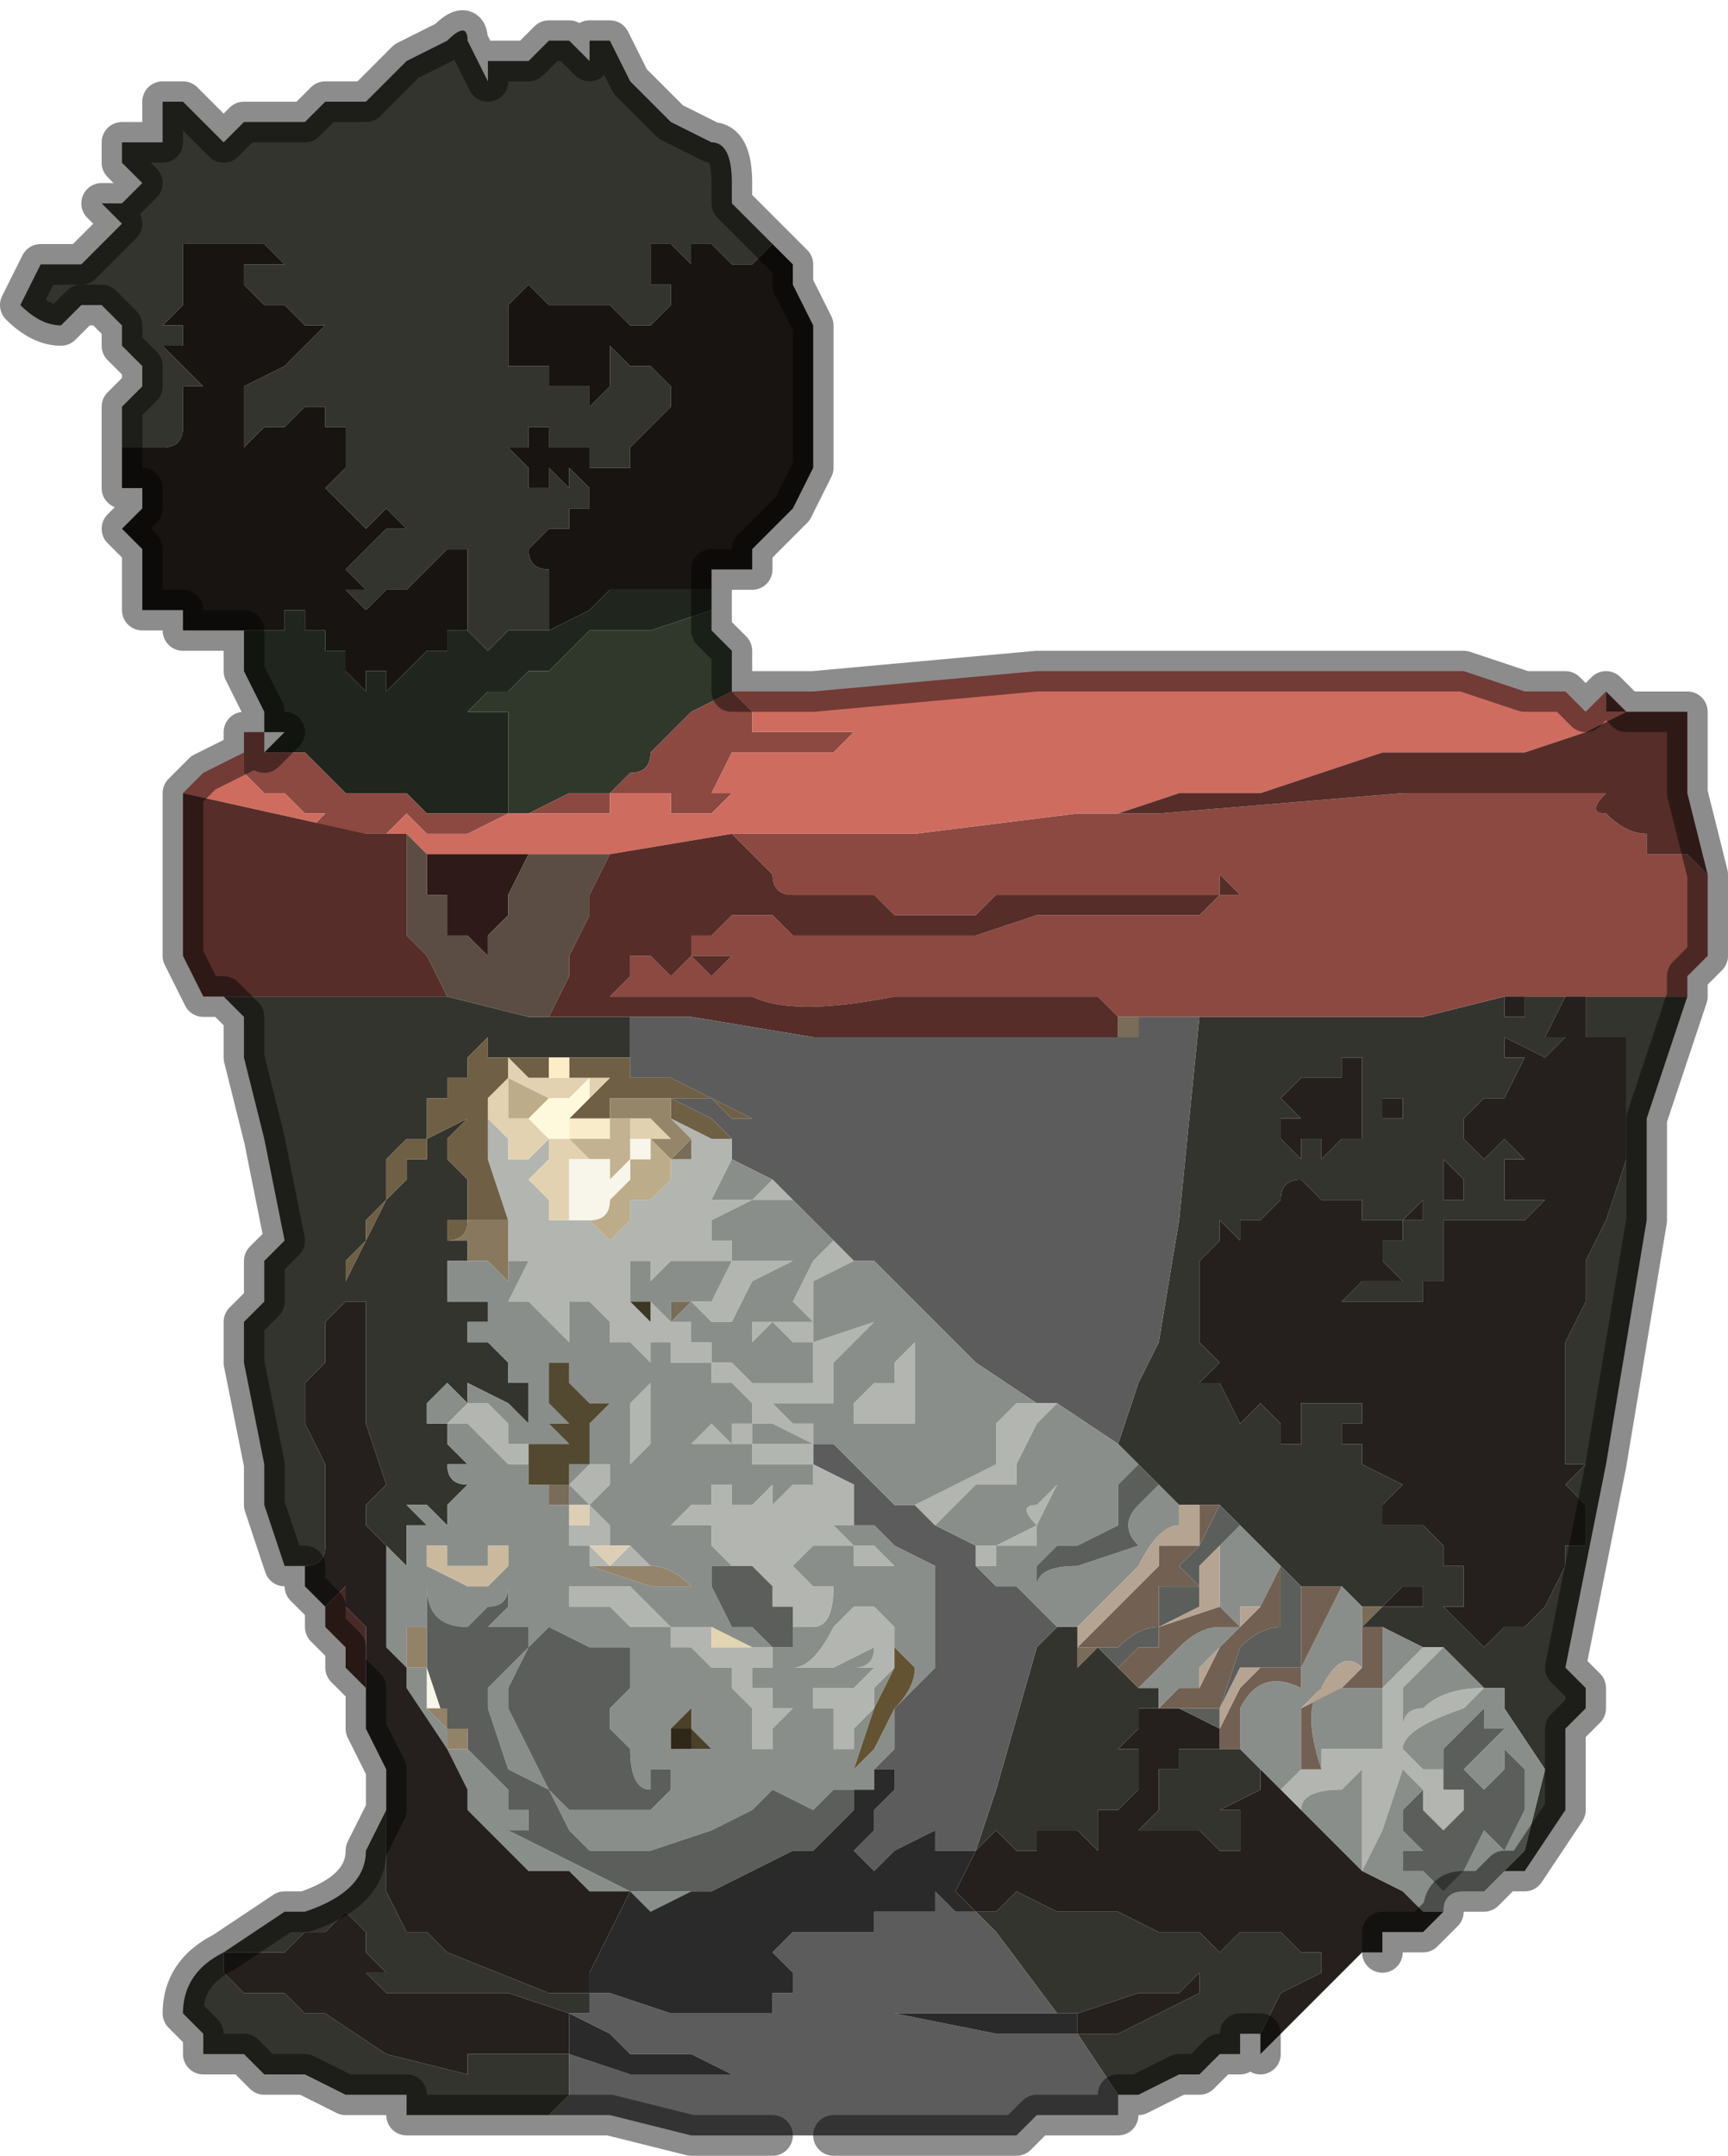 <?xml version="1.0" encoding="UTF-8" standalone="no"?>
<svg xmlns:xlink="http://www.w3.org/1999/xlink" height="5.3px" width="4.25px" xmlns="http://www.w3.org/2000/svg">
  <g transform="matrix(1.0, 0.0, 0.0, 1.0, 2.35, 4.0)">
    <path d="M1.8 -1.55 L1.75 -1.4 1.7 -1.25 1.7 -1.0 1.6 -0.4 1.5 0.1 1.55 0.15 1.55 0.2 1.5 0.25 1.5 0.45 1.4 0.6 1.35 0.6 1.4 0.55 1.45 0.35 1.35 0.2 1.35 0.15 1.3 0.15 1.25 0.1 1.2 0.05 1.15 0.05 1.05 0.0 1.0 0.0 1.05 -0.05 1.0 -0.05 0.95 -0.1 0.85 -0.1 0.8 -0.15 0.7 -0.25 0.65 -0.3 0.6 -0.3 0.6 -0.3 0.55 -0.3 0.5 -0.35 0.45 -0.4 0.4 -0.45 0.45 -0.6 0.5 -0.7 0.55 -1.0 0.6 -1.5 0.65 -1.5 0.7 -1.5 1.15 -1.5 1.35 -1.55 1.35 -1.5 1.4 -1.5 1.4 -1.55 1.5 -1.55 1.45 -1.45 1.5 -1.45 1.5 -1.45 1.45 -1.4 1.35 -1.45 1.35 -1.4 1.35 -1.4 Q1.4 -1.4 1.4 -1.4 L1.35 -1.3 Q1.35 -1.3 1.3 -1.3 L1.25 -1.25 1.25 -1.2 1.25 -1.2 1.3 -1.15 1.35 -1.2 1.35 -1.2 1.4 -1.15 1.35 -1.15 1.35 -1.1 1.35 -1.05 1.4 -1.05 1.4 -1.05 1.45 -1.05 1.4 -1.0 1.35 -1.0 1.35 -1.0 1.3 -1.0 1.3 -1.0 1.25 -1.0 1.25 -1.0 1.2 -1.0 1.2 -0.95 1.2 -0.95 1.2 -0.85 1.2 -0.85 1.15 -0.85 1.15 -0.8 1.15 -0.8 1.1 -0.8 1.05 -0.8 1.05 -0.8 1.0 -0.8 1.0 -0.8 0.95 -0.8 1.0 -0.85 1.05 -0.85 1.1 -0.85 1.1 -0.85 1.05 -0.9 1.05 -0.95 1.05 -0.95 1.1 -0.95 1.1 -1.0 1.15 -1.0 1.15 -1.05 1.1 -1.0 1.05 -1.0 1.05 -1.0 1.0 -1.0 1.0 -1.05 1.05 -1.05 1.0 -1.05 0.95 -1.05 0.9 -1.05 0.85 -1.1 Q0.8 -1.1 0.8 -1.05 L0.75 -1.0 0.7 -1.0 0.7 -0.95 0.7 -0.95 0.65 -1.0 0.65 -0.95 0.6 -0.9 0.6 -0.85 0.6 -0.75 0.6 -0.7 0.65 -0.65 0.65 -0.65 0.6 -0.6 0.65 -0.6 0.7 -0.5 0.7 -0.5 0.75 -0.55 0.8 -0.5 0.8 -0.5 0.8 -0.45 0.85 -0.45 0.85 -0.5 0.85 -0.55 0.95 -0.55 0.95 -0.55 1.0 -0.55 1.0 -0.5 0.95 -0.5 0.95 -0.45 1.0 -0.45 1.0 -0.45 1.0 -0.4 1.1 -0.35 1.1 -0.35 1.05 -0.3 1.05 -0.25 1.15 -0.25 1.2 -0.2 1.2 -0.15 1.25 -0.15 1.25 -0.05 1.2 -0.05 1.25 0.0 1.3 0.05 1.35 0.0 1.4 0.0 1.45 -0.05 1.5 -0.15 1.5 -0.2 1.55 -0.2 1.55 -0.3 1.5 -0.35 1.55 -0.4 1.5 -0.4 1.5 -0.5 1.5 -0.65 1.5 -0.7 1.55 -0.8 1.55 -0.9 1.6 -1.0 1.65 -1.15 1.65 -1.3 1.65 -1.4 1.65 -1.45 1.6 -1.45 1.55 -1.45 1.55 -1.5 1.55 -1.55 1.55 -1.55 1.8 -1.55 M0.75 1.0 L0.7 1.0 0.7 1.05 0.65 1.05 0.6 1.1 0.55 1.1 0.45 1.15 0.4 1.15 0.3 1.0 0.4 1.0 0.5 0.95 0.6 0.9 0.6 0.85 0.55 0.9 0.45 0.9 0.3 0.95 0.25 0.95 0.1 0.75 0.05 0.7 0.1 0.7 0.15 0.65 0.25 0.7 0.3 0.7 0.35 0.7 0.4 0.7 0.5 0.75 0.55 0.75 0.6 0.75 0.65 0.8 0.7 0.75 0.75 0.75 0.8 0.75 0.85 0.8 0.9 0.8 0.9 0.85 0.8 0.9 0.75 1.0 M-1.0 1.2 L-1.0 1.2 -1.05 1.2 -1.2 1.2 -1.25 1.2 -1.3 1.2 -1.35 1.2 -1.35 1.15 -1.4 1.15 -1.45 1.15 -1.5 1.15 -1.6 1.1 -1.7 1.1 -1.75 1.05 -1.8 1.05 -1.85 1.05 -1.85 1.0 -1.9 0.95 Q-1.9 0.85 -1.8 0.8 L-1.65 0.7 -1.6 0.7 Q-1.45 0.65 -1.45 0.55 L-1.4 0.45 -1.4 0.5 -1.4 0.65 -1.35 0.75 -1.3 0.75 -1.25 0.8 -1.0 0.9 -0.9 0.9 -0.9 0.95 -0.95 0.95 -1.1 0.9 -1.15 0.9 -1.25 0.9 -1.3 0.9 -1.35 0.9 -1.4 0.9 -1.45 0.85 -1.4 0.85 -1.4 0.85 -1.45 0.8 -1.45 0.75 -1.45 0.75 Q-1.5 0.7 -1.5 0.7 L-1.5 0.7 -1.55 0.75 -1.55 0.75 -1.6 0.75 -1.65 0.8 -1.7 0.8 -1.7 0.8 -1.75 0.8 -1.75 0.8 -1.8 0.8 -1.8 0.85 -1.75 0.9 -1.65 0.9 -1.6 0.95 -1.55 0.95 -1.4 1.05 -1.2 1.1 -1.2 1.05 -1.15 1.05 -1.05 1.05 -0.95 1.05 -0.95 1.15 -1.0 1.2 M-1.6 -0.15 L-1.65 -0.15 -1.7 -0.3 -1.7 -0.4 -1.75 -0.65 -1.75 -0.75 -1.7 -0.8 -1.7 -0.9 -1.65 -0.95 -1.65 -0.95 -1.7 -1.2 -1.75 -1.4 -1.75 -1.5 -1.8 -1.55 -1.85 -1.55 -1.8 -1.55 -1.7 -1.55 -1.6 -1.55 -1.45 -1.55 -1.25 -1.55 -1.25 -1.55 -1.05 -1.5 -1.0 -1.5 -0.85 -1.5 -0.8 -1.5 -0.8 -1.35 -0.8 -1.4 -0.85 -1.4 -0.9 -1.4 -0.95 -1.4 -0.95 -1.4 -1.0 -1.4 -1.05 -1.4 -1.1 -1.4 -1.15 -1.4 -1.15 -1.45 -1.2 -1.4 -1.2 -1.35 -1.2 -1.35 -1.25 -1.35 -1.25 -1.3 -1.3 -1.3 -1.3 -1.25 -1.3 -1.2 -1.35 -1.2 -1.4 -1.15 -1.4 -1.05 -1.45 -0.95 -1.5 -0.9 -1.5 -0.85 -1.55 -0.8 -1.55 -0.8 -1.5 -0.85 -1.45 -0.95 -1.45 -1.0 -1.4 -1.05 -1.35 -1.1 -1.35 -1.15 -1.3 -1.15 -1.3 -1.2 -1.2 -1.25 -1.2 -1.25 -1.25 -1.2 -1.25 -1.15 Q-1.2 -1.1 -1.2 -1.1 L-1.2 -1.05 -1.2 -1.0 -1.25 -1.0 -1.25 -1.0 -1.25 -0.95 -1.25 -0.95 -1.2 -0.95 -1.2 -0.9 -1.25 -0.9 -1.25 -0.85 -1.25 -0.8 -1.2 -0.8 -1.2 -0.8 -1.15 -0.8 -1.15 -0.75 -1.2 -0.75 -1.2 -0.7 -1.15 -0.7 -1.1 -0.65 -1.1 -0.6 -1.05 -0.6 -1.05 -0.5 -1.1 -0.55 -1.2 -0.6 -1.2 -0.55 -1.25 -0.6 -1.3 -0.55 -1.3 -0.5 -1.25 -0.5 -1.25 -0.45 -1.2 -0.4 -1.2 -0.4 -1.25 -0.4 -1.25 -0.4 Q-1.25 -0.35 -1.2 -0.35 L-1.15 -0.35 -1.15 -0.35 -1.2 -0.35 -1.25 -0.3 -1.25 -0.25 -1.3 -0.3 -1.3 -0.3 -1.35 -0.3 -1.35 -0.3 -1.3 -0.25 -1.35 -0.25 -1.35 -0.2 -1.35 -0.15 -1.4 -0.2 -1.4 -0.15 -1.4 -0.2 -1.45 -0.25 -1.45 -0.3 -1.4 -0.35 -1.45 -0.5 -1.45 -0.75 -1.45 -0.8 -1.5 -0.8 -1.55 -0.75 -1.55 -0.7 -1.55 -0.65 -1.6 -0.6 -1.6 -0.5 -1.55 -0.4 -1.55 -0.2 Q-1.55 -0.15 -1.6 -0.15 L-1.6 -0.15 M-2.05 -2.95 L-2.05 -3.0 -2.0 -3.05 -2.0 -3.1 -2.05 -3.15 -2.05 -3.2 -2.1 -3.25 -2.15 -3.25 -2.2 -3.2 Q-2.25 -3.2 -2.3 -3.25 L-2.25 -3.35 -2.15 -3.35 -2.1 -3.4 -2.05 -3.45 -2.1 -3.5 -2.05 -3.5 -2.0 -3.55 -2.05 -3.6 -2.05 -3.65 -1.95 -3.65 -1.95 -3.75 -1.95 -3.75 -1.9 -3.75 -1.85 -3.7 -1.8 -3.65 -1.75 -3.7 -1.65 -3.7 -1.65 -3.7 -1.6 -3.7 Q-1.6 -3.7 -1.55 -3.75 L-1.5 -3.75 -1.45 -3.75 -1.45 -3.75 -1.35 -3.85 -1.25 -3.9 Q-1.2 -3.95 -1.2 -3.9 L-1.15 -3.8 -1.15 -3.85 -1.1 -3.85 -1.05 -3.85 -1.0 -3.9 -1.0 -3.9 -0.95 -3.9 -0.9 -3.85 -0.9 -3.9 -0.85 -3.9 -0.8 -3.8 -0.7 -3.7 -0.6 -3.65 Q-0.55 -3.65 -0.55 -3.55 L-0.55 -3.5 -0.5 -3.45 -0.45 -3.4 -0.45 -3.4 -0.45 -3.4 -0.5 -3.35 -0.55 -3.35 -0.6 -3.4 -0.65 -3.4 -0.65 -3.35 -0.7 -3.4 -0.75 -3.4 -0.75 -3.3 -0.75 -3.3 -0.7 -3.3 -0.7 -3.25 -0.75 -3.2 -0.75 -3.2 -0.8 -3.2 -0.8 -3.2 -0.85 -3.25 -0.9 -3.25 -0.9 -3.25 -0.95 -3.25 -1.0 -3.25 -1.05 -3.3 -1.1 -3.25 -1.1 -3.1 -1.05 -3.1 -1.0 -3.1 -1.0 -3.05 -0.95 -3.05 -0.9 -3.05 -0.9 -3.0 -0.85 -3.05 -0.85 -3.1 -0.85 -3.1 -0.85 -3.15 -0.9 -3.15 -0.9 -3.15 -0.85 -3.15 -0.8 -3.1 -0.75 -3.1 -0.7 -3.05 -0.7 -3.0 -0.75 -2.95 -0.8 -2.9 -0.8 -2.85 -0.85 -2.85 -0.9 -2.85 -0.9 -2.9 -0.95 -2.9 -1.0 -2.9 -1.0 -2.95 -1.05 -2.95 -1.05 -2.9 -1.1 -2.9 -1.05 -2.85 -1.05 -2.8 -1.0 -2.8 -1.0 -2.85 -0.95 -2.8 -0.95 -2.85 -0.9 -2.8 -0.9 -2.75 -0.95 -2.75 -0.95 -2.7 -1.0 -2.7 -1.05 -2.65 Q-1.05 -2.6 -1.0 -2.6 L-1.0 -2.55 -1.0 -2.45 -1.05 -2.45 -1.05 -2.45 -1.1 -2.45 -1.15 -2.4 -1.2 -2.45 -1.2 -2.45 -1.2 -2.5 -1.2 -2.55 -1.2 -2.65 -1.2 -2.65 -1.25 -2.65 -1.3 -2.6 -1.35 -2.55 -1.4 -2.55 -1.4 -2.55 -1.45 -2.5 -1.5 -2.55 -1.45 -2.55 -1.5 -2.6 -1.5 -2.6 -1.45 -2.65 -1.4 -2.7 -1.4 -2.7 -1.35 -2.7 -1.4 -2.75 -1.45 -2.7 -1.45 -2.7 -1.5 -2.75 -1.55 -2.8 -1.55 -2.8 -1.5 -2.85 -1.5 -2.9 -1.5 -2.95 -1.55 -2.95 -1.55 -3.0 -1.6 -3.0 -1.6 -3.0 -1.65 -2.95 -1.7 -2.95 -1.75 -2.9 -1.75 -2.95 -1.75 -3.0 -1.75 -3.05 -1.65 -3.1 -1.6 -3.15 -1.55 -3.2 -1.6 -3.2 -1.65 -3.25 -1.7 -3.25 -1.75 -3.3 -1.75 -3.35 -1.65 -3.35 -1.7 -3.4 -1.75 -3.4 -1.8 -3.4 -1.85 -3.4 -1.9 -3.4 -1.9 -3.35 -1.9 -3.25 -1.95 -3.2 -1.9 -3.2 -1.9 -3.2 -1.9 -3.15 -1.95 -3.15 -1.9 -3.1 -1.85 -3.05 -1.9 -3.05 -1.9 -3.0 -1.9 -2.95 Q-1.9 -2.9 -1.95 -2.9 L-2.0 -2.9 -2.0 -2.9 -2.05 -2.9 -2.05 -2.95 -2.05 -2.95 M1.1 -1.3 L1.1 -1.3 1.05 -1.3 1.05 -1.25 1.1 -1.25 1.1 -1.3 M0.7 -0.25 L0.7 -0.25 M0.8 -0.15 L0.8 -0.15 M1.3 0.15 L1.35 0.15 1.3 0.15 M0.8 -1.3 L0.85 -1.25 0.8 -1.25 0.8 -1.2 0.85 -1.15 0.85 -1.2 0.9 -1.2 0.9 -1.15 0.95 -1.2 0.95 -1.2 1.0 -1.2 1.0 -1.25 1.0 -1.35 1.0 -1.4 0.95 -1.4 0.95 -1.35 0.85 -1.35 0.8 -1.3 0.8 -1.3 M0.25 0.0 Q0.25 0.0 0.3 0.0 L0.3 0.05 0.3 0.1 0.35 0.05 0.4 0.1 0.45 0.15 0.5 0.15 0.5 0.2 0.45 0.2 0.45 0.25 0.4 0.3 0.45 0.3 0.45 0.4 0.4 0.45 0.35 0.45 0.3 0.45 0.35 0.45 0.35 0.55 0.3 0.5 0.25 0.5 0.2 0.5 0.2 0.55 0.15 0.55 0.1 0.5 Q0.1 0.5 0.05 0.55 L0.1 0.4 0.2 0.05 0.25 0.0 M0.65 0.25 L0.65 0.3 0.7 0.3 0.75 0.35 0.75 0.4 0.65 0.45 0.7 0.45 0.7 0.55 0.65 0.55 0.6 0.5 0.55 0.5 0.5 0.5 0.45 0.5 0.5 0.45 0.5 0.35 0.55 0.35 0.55 0.3 0.6 0.3 0.65 0.3 0.65 0.25 M1.2 -1.15 L1.2 -1.05 1.2 -1.05 1.25 -1.05 1.25 -1.1 1.2 -1.15 M1.15 -0.05 L1.15 -0.1 1.15 -0.1 1.1 -0.1 1.1 -0.1 1.05 -0.05 1.1 -0.05 1.15 -0.05 M-1.2 -0.55 L-1.2 -0.55" fill="#34342e" fill-rule="evenodd" stroke="none"/>
    <path d="M-1.75 -2.45 L-1.8 -2.45 -1.85 -2.45 -1.9 -2.45 -1.9 -2.5 -1.95 -2.5 -2.0 -2.5 -2.0 -2.65 -2.05 -2.7 -2.0 -2.75 -2.0 -2.8 -2.05 -2.8 -2.05 -2.9 -2.05 -2.95 -2.05 -2.95 -2.05 -2.95 -2.05 -2.9 -2.0 -2.9 -2.0 -2.9 -1.95 -2.9 Q-1.9 -2.9 -1.9 -2.95 L-1.9 -3.0 -1.9 -3.05 -1.85 -3.05 -1.9 -3.1 -1.95 -3.15 -1.9 -3.15 -1.9 -3.2 -1.9 -3.2 -1.95 -3.2 -1.9 -3.25 -1.9 -3.35 -1.9 -3.4 -1.85 -3.4 -1.8 -3.4 -1.75 -3.4 -1.7 -3.4 -1.65 -3.35 -1.75 -3.35 -1.75 -3.3 -1.7 -3.25 -1.65 -3.25 -1.6 -3.2 -1.55 -3.2 -1.6 -3.15 -1.65 -3.1 -1.75 -3.05 -1.75 -3.0 -1.75 -2.95 -1.75 -2.9 -1.7 -2.95 -1.65 -2.95 -1.6 -3.0 -1.6 -3.0 -1.55 -3.0 -1.55 -2.95 -1.5 -2.95 -1.5 -2.9 -1.5 -2.85 -1.55 -2.8 -1.55 -2.8 -1.5 -2.75 -1.45 -2.7 -1.45 -2.7 -1.4 -2.75 -1.35 -2.7 -1.4 -2.7 -1.4 -2.7 -1.45 -2.65 -1.5 -2.6 -1.5 -2.6 -1.45 -2.55 -1.5 -2.55 -1.45 -2.5 -1.4 -2.55 -1.4 -2.55 -1.35 -2.55 -1.3 -2.6 -1.25 -2.65 -1.2 -2.65 -1.2 -2.65 -1.2 -2.55 -1.2 -2.5 -1.2 -2.45 -1.25 -2.45 -1.25 -2.4 -1.3 -2.4 -1.35 -2.35 -1.4 -2.3 -1.4 -2.35 -1.45 -2.35 -1.45 -2.3 -1.5 -2.35 -1.5 -2.4 -1.55 -2.4 -1.55 -2.45 -1.6 -2.45 -1.6 -2.5 -1.65 -2.5 -1.65 -2.45 -1.75 -2.45 -1.75 -2.45 M-0.45 -3.4 L-0.4 -3.35 -0.4 -3.3 -0.35 -3.2 -0.35 -3.05 -0.35 -2.9 -0.35 -2.85 Q-0.4 -2.75 -0.4 -2.75 L-0.5 -2.65 -0.5 -2.6 -0.6 -2.6 -0.6 -2.55 -0.7 -2.55 -0.8 -2.55 -0.85 -2.55 -0.9 -2.5 -1.0 -2.45 -1.05 -2.45 -1.05 -2.45 -1.0 -2.45 -1.0 -2.55 -1.0 -2.6 Q-1.05 -2.6 -1.05 -2.65 L-1.0 -2.7 -0.95 -2.7 -0.95 -2.75 -0.9 -2.75 -0.9 -2.8 -0.95 -2.85 -0.95 -2.8 -1.0 -2.85 -1.0 -2.8 -1.05 -2.8 -1.05 -2.85 -1.1 -2.9 -1.05 -2.9 -1.05 -2.95 -1.0 -2.95 -1.0 -2.9 -0.95 -2.9 -0.9 -2.9 -0.9 -2.85 -0.85 -2.85 -0.8 -2.85 -0.8 -2.9 -0.75 -2.95 -0.7 -3.0 -0.7 -3.05 -0.75 -3.1 -0.8 -3.1 -0.85 -3.15 -0.9 -3.15 -0.9 -3.15 -0.85 -3.15 -0.85 -3.1 -0.85 -3.1 -0.85 -3.05 -0.9 -3.0 -0.9 -3.05 -0.95 -3.05 -1.0 -3.05 -1.0 -3.1 -1.05 -3.1 -1.1 -3.1 -1.1 -3.25 -1.05 -3.3 -1.0 -3.25 -0.95 -3.25 -0.9 -3.25 -0.9 -3.25 -0.85 -3.25 -0.8 -3.2 -0.8 -3.2 -0.75 -3.2 -0.75 -3.2 -0.7 -3.25 -0.7 -3.3 -0.75 -3.3 -0.75 -3.3 -0.75 -3.4 -0.7 -3.4 -0.65 -3.35 -0.65 -3.4 -0.6 -3.4 -0.55 -3.35 -0.5 -3.35 -0.45 -3.4 -0.45 -3.4" fill="#171412" fill-rule="evenodd" stroke="none"/>
    <path d="M-1.7 -2.15 L-1.65 -2.2 -1.7 -2.2 -1.7 -2.25 -1.75 -2.35 -1.75 -2.45 -1.75 -2.45 -1.65 -2.45 -1.65 -2.5 -1.6 -2.5 -1.6 -2.45 -1.55 -2.45 -1.55 -2.4 -1.5 -2.4 -1.5 -2.35 -1.45 -2.3 -1.45 -2.35 -1.4 -2.35 -1.4 -2.3 -1.35 -2.35 -1.3 -2.4 -1.25 -2.4 -1.25 -2.45 -1.2 -2.45 -1.2 -2.45 -1.15 -2.4 -1.1 -2.45 -1.05 -2.45 -1.05 -2.45 -1.05 -2.45 -1.0 -2.45 -0.9 -2.5 -0.85 -2.55 -0.8 -2.55 -0.7 -2.55 -0.6 -2.55 -0.6 -2.5 -0.6 -2.5 -0.75 -2.45 -0.8 -2.45 -0.85 -2.45 -0.85 -2.45 -0.9 -2.45 -0.95 -2.4 -0.95 -2.4 -1.0 -2.35 -1.05 -2.35 -1.1 -2.3 -1.1 -2.3 -1.15 -2.3 -1.2 -2.25 -1.15 -2.25 -1.1 -2.25 -1.1 -2.2 -1.1 -2.15 -1.1 -2.05 -1.1 -2.0 -1.15 -2.0 -1.2 -2.0 -1.2 -2.0 -1.25 -2.0 -1.25 -2.0 -1.3 -2.0 -1.3 -2.0 -1.35 -2.05 -1.4 -2.05 -1.45 -2.05 -1.45 -2.05 -1.5 -2.05 -1.55 -2.1 -1.55 -2.1 -1.6 -2.15 -1.65 -2.15 -1.7 -2.15" fill="#20251d" fill-rule="evenodd" stroke="none"/>
    <path d="M-0.6 -2.5 L-0.6 -2.45 -0.55 -2.4 -0.55 -2.3 -0.55 -2.3 -0.65 -2.25 -0.7 -2.2 -0.75 -2.15 Q-0.75 -2.1 -0.8 -2.1 L-0.85 -2.05 -0.9 -2.05 -0.9 -2.05 -0.95 -2.05 -1.05 -2.0 -1.1 -2.0 -1.1 -2.05 -1.1 -2.15 -1.1 -2.2 -1.1 -2.25 -1.15 -2.25 -1.2 -2.25 -1.15 -2.3 -1.1 -2.3 -1.1 -2.3 -1.05 -2.35 -1.0 -2.35 -0.95 -2.4 -0.95 -2.4 -0.9 -2.45 -0.85 -2.45 -0.85 -2.45 -0.8 -2.45 -0.75 -2.45 -0.6 -2.5 -0.6 -2.5" fill="#30382c" fill-rule="evenodd" stroke="none"/>
    <path d="M0.4 -2.0 L0.4 -2.0 0.45 -2.0 0.5 -2.0 1.1 -2.05 1.2 -2.05 1.3 -2.05 1.35 -2.05 1.35 -2.05 1.4 -2.05 1.4 -2.05 1.5 -2.05 1.5 -2.05 1.55 -2.05 1.6 -2.05 Q1.55 -2.0 1.6 -2.0 1.65 -1.95 1.7 -1.95 L1.7 -1.9 1.75 -1.9 1.8 -1.9 1.85 -1.85 1.85 -1.65 1.8 -1.6 1.8 -1.55 1.55 -1.55 1.55 -1.55 1.5 -1.55 1.4 -1.55 1.35 -1.55 1.15 -1.5 0.7 -1.5 0.65 -1.5 0.7 -1.5 0.6 -1.5 0.6 -1.5 0.5 -1.5 0.4 -1.5 0.35 -1.55 0.25 -1.55 0.15 -1.55 0.05 -1.55 -0.05 -1.55 -0.05 -1.55 -0.1 -1.55 -0.15 -1.55 -0.15 -1.55 Q-0.4 -1.5 -0.5 -1.55 L-0.7 -1.55 -0.8 -1.55 -0.85 -1.55 -0.8 -1.6 -0.8 -1.65 -0.75 -1.65 -0.7 -1.6 -0.65 -1.65 -0.65 -1.65 -0.6 -1.6 -0.55 -1.65 -0.55 -1.65 -0.65 -1.65 -0.65 -1.7 -0.65 -1.7 -0.6 -1.7 -0.55 -1.75 -0.5 -1.75 -0.45 -1.75 -0.4 -1.7 -0.35 -1.7 -0.2 -1.7 -0.05 -1.7 0.05 -1.7 0.2 -1.75 0.25 -1.75 0.3 -1.75 0.4 -1.75 0.45 -1.75 0.5 -1.75 0.5 -1.75 0.55 -1.75 0.6 -1.75 0.6 -1.75 0.65 -1.8 0.7 -1.8 0.65 -1.85 0.65 -1.85 0.65 -1.8 0.55 -1.8 0.3 -1.8 0.15 -1.8 0.1 -1.8 0.05 -1.75 0.0 -1.75 -0.05 -1.75 -0.05 -1.75 -0.15 -1.75 -0.2 -1.8 -0.25 -1.8 -0.3 -1.8 -0.4 -1.8 Q-0.45 -1.8 -0.45 -1.85 L-0.45 -1.85 -0.5 -1.9 -0.55 -1.95 -0.4 -1.95 -0.1 -1.95 0.3 -2.0 0.4 -2.0 M-1.75 -2.15 L-1.75 -2.2 -1.7 -2.2 -1.7 -2.15 -1.65 -2.15 -1.6 -2.15 -1.55 -2.1 -1.55 -2.1 -1.5 -2.05 -1.45 -2.05 -1.45 -2.05 -1.4 -2.05 -1.35 -2.05 -1.3 -2.0 -1.3 -2.0 -1.25 -2.0 -1.25 -2.0 -1.2 -2.0 -1.2 -2.0 -1.15 -2.0 -1.1 -2.0 -1.05 -2.0 -0.95 -2.05 -0.9 -2.05 -0.9 -2.05 -0.85 -2.05 -0.8 -2.1 Q-0.75 -2.1 -0.75 -2.15 L-0.7 -2.2 -0.65 -2.25 -0.55 -2.3 -0.55 -2.3 -0.5 -2.3 -0.55 -2.3 -0.5 -2.25 -0.5 -2.2 -0.45 -2.2 -0.35 -2.2 -0.3 -2.2 -0.25 -2.2 -0.3 -2.15 -0.35 -2.15 -0.4 -2.15 -0.45 -2.15 -0.5 -2.15 -0.55 -2.15 -0.6 -2.05 -0.55 -2.05 -0.6 -2.0 -0.7 -2.0 -0.7 -2.05 -0.7 -2.05 -0.75 -2.05 -0.8 -2.05 -0.85 -2.05 -0.85 -2.0 -0.9 -2.0 -0.95 -2.0 -0.95 -2.0 -1.05 -2.0 -1.1 -2.0 -1.2 -1.95 -1.2 -1.95 -1.25 -1.95 -1.3 -1.95 -1.35 -2.0 -1.4 -1.95 -1.45 -1.95 -1.5 -1.95 -1.6 -1.95 -1.55 -2.0 -1.6 -2.0 -1.65 -2.05 -1.65 -2.05 -1.7 -2.05 -1.75 -2.1 -1.75 -2.15" fill="#8b4941" fill-rule="evenodd" stroke="none"/>
    <path d="M1.6 -2.3 L1.6 -2.25 1.65 -2.25 1.55 -2.2 1.4 -2.15 1.05 -2.15 0.75 -2.05 0.55 -2.05 0.4 -2.0 0.3 -2.0 -0.1 -1.95 -0.4 -1.95 -0.55 -1.95 -0.85 -1.9 -1.05 -1.9 -1.1 -1.9 -1.3 -1.9 -1.35 -1.95 -1.45 -1.95 -1.45 -1.95 -1.9 -2.05 -1.85 -2.1 -1.75 -2.15 -1.75 -2.1 -1.7 -2.05 -1.65 -2.05 -1.65 -2.05 -1.6 -2.0 -1.55 -2.0 -1.6 -1.95 -1.5 -1.95 -1.45 -1.95 -1.4 -1.95 -1.35 -2.0 -1.3 -1.95 -1.25 -1.95 -1.2 -1.95 -1.2 -1.95 -1.1 -2.0 -1.05 -2.0 -0.95 -2.0 -0.95 -2.0 -0.9 -2.0 -0.85 -2.0 -0.85 -2.05 -0.8 -2.05 -0.75 -2.05 -0.7 -2.05 -0.7 -2.05 -0.7 -2.0 -0.6 -2.0 -0.55 -2.05 -0.6 -2.05 -0.55 -2.15 -0.5 -2.15 -0.45 -2.15 -0.4 -2.15 -0.35 -2.15 -0.3 -2.15 -0.25 -2.2 -0.3 -2.2 -0.35 -2.2 -0.45 -2.2 -0.5 -2.2 -0.5 -2.25 -0.55 -2.3 -0.5 -2.3 -0.5 -2.3 -0.35 -2.3 0.2 -2.35 0.7 -2.35 1.0 -2.35 1.25 -2.35 1.4 -2.3 1.5 -2.3 1.55 -2.25 1.6 -2.3" fill="#cf6c60" fill-rule="evenodd" stroke="none"/>
    <path d="M-1.05 -1.9 L-1.1 -1.8 -1.1 -1.75 -1.15 -1.7 -1.15 -1.65 -1.2 -1.7 -1.25 -1.7 -1.25 -1.75 -1.25 -1.8 -1.3 -1.8 -1.3 -1.9 -1.1 -1.9 -1.05 -1.9" fill="#2e1a19" fill-rule="evenodd" stroke="none"/>
    <path d="M-0.85 -1.9 L-0.85 -1.9 -0.9 -1.8 Q-0.9 -1.75 -0.9 -1.75 L-0.95 -1.65 -0.95 -1.6 -1.0 -1.5 -1.05 -1.5 -1.25 -1.55 -1.3 -1.65 -1.35 -1.7 -1.35 -1.75 -1.35 -1.95 -1.3 -1.9 -1.3 -1.8 -1.25 -1.8 -1.25 -1.75 -1.25 -1.7 -1.2 -1.7 -1.15 -1.65 -1.15 -1.7 -1.1 -1.75 -1.1 -1.8 -1.05 -1.9 -0.85 -1.9" fill="#5b4d44" fill-rule="evenodd" stroke="none"/>
    <path d="M1.6 -2.3 L1.65 -2.25 1.7 -2.25 1.75 -2.25 1.8 -2.25 1.8 -2.25 1.8 -2.05 1.85 -1.85 1.8 -1.9 1.75 -1.9 1.7 -1.9 1.7 -1.95 Q1.65 -1.95 1.6 -2.0 1.55 -2.0 1.6 -2.05 L1.55 -2.05 1.5 -2.05 1.5 -2.05 1.4 -2.05 1.4 -2.05 1.35 -2.05 1.35 -2.05 1.3 -2.05 1.2 -2.05 1.1 -2.05 0.5 -2.0 0.45 -2.0 0.4 -2.0 0.4 -2.0 0.55 -2.05 0.75 -2.05 1.05 -2.15 1.4 -2.15 1.55 -2.2 1.65 -2.25 1.6 -2.25 1.6 -2.3 M-1.85 -1.55 L-1.9 -1.65 -1.9 -1.7 -1.9 -2.05 -1.45 -1.95 -1.45 -1.95 -1.35 -1.95 -1.35 -1.75 -1.35 -1.7 -1.3 -1.65 -1.25 -1.55 -1.25 -1.55 -1.45 -1.55 -1.6 -1.55 -1.7 -1.55 -1.8 -1.55 -1.85 -1.55 M0.65 -1.5 L0.6 -1.5 0.6 -1.5 0.7 -1.5 0.65 -1.5 M-0.55 -1.95 L-0.5 -1.9 -0.45 -1.85 -0.45 -1.85 Q-0.45 -1.8 -0.4 -1.8 L-0.3 -1.8 -0.25 -1.8 -0.2 -1.8 -0.15 -1.75 -0.05 -1.75 -0.05 -1.75 0.0 -1.75 0.05 -1.75 0.1 -1.8 0.15 -1.8 0.3 -1.8 0.55 -1.8 0.65 -1.8 0.65 -1.85 0.65 -1.85 0.7 -1.8 0.65 -1.8 0.6 -1.75 0.6 -1.75 0.55 -1.75 0.5 -1.75 0.5 -1.75 0.45 -1.75 0.4 -1.75 0.3 -1.75 0.25 -1.75 0.2 -1.75 0.05 -1.7 -0.05 -1.7 -0.2 -1.7 -0.35 -1.7 -0.4 -1.7 -0.45 -1.75 -0.5 -1.75 -0.55 -1.75 -0.6 -1.7 -0.65 -1.7 -0.65 -1.7 -0.65 -1.65 -0.55 -1.65 -0.55 -1.65 -0.6 -1.6 -0.65 -1.65 -0.65 -1.65 -0.7 -1.6 -0.75 -1.65 -0.8 -1.65 -0.8 -1.6 -0.85 -1.55 -0.8 -1.55 -0.7 -1.55 -0.5 -1.55 Q-0.4 -1.5 -0.15 -1.55 L-0.15 -1.55 -0.1 -1.55 -0.05 -1.55 -0.05 -1.55 0.05 -1.55 0.15 -1.55 0.25 -1.55 0.35 -1.55 0.4 -1.5 0.5 -1.5 0.6 -1.5 0.45 -1.5 0.4 -1.5 0.4 -1.45 0.1 -1.45 -0.1 -1.45 -0.35 -1.45 -0.65 -1.5 -0.8 -1.5 -0.85 -1.5 -1.0 -1.5 -0.95 -1.6 -0.95 -1.65 -0.9 -1.75 Q-0.9 -1.75 -0.9 -1.8 L-0.85 -1.9 -0.85 -1.9 -0.55 -1.95" fill="#562d28" fill-rule="evenodd" stroke="none"/>
    <path d="M0.4 1.15 L0.4 1.2 0.3 1.2 0.25 1.2 0.2 1.2 0.15 1.25 0.1 1.25 0.0 1.25 0.0 1.25 -0.15 1.25 -0.3 1.25 -0.35 1.25 -0.4 1.25 -0.45 1.25 -0.5 1.25 -0.5 1.25 -0.65 1.25 -0.85 1.2 -0.9 1.2 -0.9 1.2 -0.95 1.2 -1.0 1.2 -0.95 1.15 -0.95 1.05 -0.95 1.05 -0.8 1.1 -0.75 1.1 -0.7 1.1 -0.65 1.1 -0.55 1.1 -0.65 1.05 -0.75 1.05 -0.8 1.05 -0.85 1.0 -0.95 0.95 -0.9 0.95 -0.9 0.9 -0.85 0.9 -0.7 0.95 -0.55 0.95 -0.45 0.95 -0.45 0.9 -0.45 0.9 -0.4 0.9 -0.4 0.85 -0.45 0.8 -0.4 0.75 -0.35 0.75 -0.25 0.75 -0.2 0.75 -0.2 0.7 -0.15 0.7 -0.05 0.7 -0.05 0.65 0.0 0.7 0.05 0.7 0.1 0.75 0.25 0.95 0.15 0.95 -0.15 0.95 0.1 1.0 0.2 1.0 0.3 1.0 0.4 1.15 M0.6 -1.5 L0.55 -1.0 0.5 -0.7 0.45 -0.6 0.4 -0.45 0.25 -0.55 0.2 -0.55 0.05 -0.65 -0.2 -0.9 -0.25 -0.9 -0.3 -0.95 -0.4 -1.05 -0.45 -1.1 -0.55 -1.15 -0.55 -1.2 -0.55 -1.2 -0.6 -1.25 -0.7 -1.3 -0.65 -1.3 -0.6 -1.3 -0.55 -1.25 -0.5 -1.25 -0.7 -1.35 -0.75 -1.35 -0.8 -1.35 -0.8 -1.5 -0.65 -1.5 -0.35 -1.45 -0.1 -1.45 0.1 -1.45 0.4 -1.45 0.45 -1.45 0.45 -1.5 0.6 -1.5 M-0.05 -0.25 L0.05 -0.2 0.05 -0.15 0.1 -0.1 0.15 -0.1 Q0.2 -0.05 0.25 0.0 L0.2 0.05 0.1 0.4 0.05 0.55 0.0 0.55 -0.05 0.55 -0.05 0.5 -0.15 0.55 -0.2 0.6 -0.25 0.55 -0.2 0.5 -0.2 0.45 -0.15 0.4 -0.15 0.35 -0.2 0.35 -0.15 0.3 -0.15 0.2 -0.05 0.1 -0.05 0.05 -0.05 -0.15 -0.15 -0.2 -0.2 -0.25 -0.25 -0.25 -0.25 -0.3 -0.25 -0.35 -0.35 -0.4 -0.35 -0.45 -0.3 -0.45 Q-0.3 -0.45 -0.25 -0.4 L-0.15 -0.3 -0.1 -0.3 -0.05 -0.25" fill="#5d5c5c" fill-rule="evenodd" stroke="none"/>
    <path d="M-0.8 -1.35 L-0.75 -1.35 -0.7 -1.35 -0.5 -1.25 -0.55 -1.25 -0.6 -1.3 -0.65 -1.3 -0.7 -1.3 -0.6 -1.25 -0.55 -1.2 -0.55 -1.2 -0.6 -1.2 -0.7 -1.25 -0.7 -1.3 -0.75 -1.3 -0.75 -1.3 -0.8 -1.3 -0.8 -1.3 -0.85 -1.3 -0.85 -1.25 -0.9 -1.25 -0.9 -1.25 -0.95 -1.25 -0.9 -1.3 -0.9 -1.3 -0.85 -1.35 -0.9 -1.35 -0.9 -1.35 -0.95 -1.35 -0.95 -1.4 -0.95 -1.4 -0.9 -1.4 -0.85 -1.4 -0.8 -1.4 -0.8 -1.35 M-1.25 -0.95 L-1.25 -0.95 -1.25 -1.0 -1.25 -1.0 -1.2 -1.0 -1.2 -1.05 -1.2 -1.1 Q-1.2 -1.1 -1.25 -1.15 L-1.25 -1.2 -1.2 -1.25 -1.2 -1.25 -1.3 -1.2 -1.3 -1.15 -1.35 -1.15 -1.35 -1.1 -1.4 -1.05 -1.45 -1.0 -1.45 -0.95 -1.5 -0.85 -1.55 -0.8 -1.55 -0.8 -1.5 -0.85 -1.5 -0.9 -1.45 -0.95 -1.4 -1.05 -1.4 -1.15 -1.35 -1.2 -1.3 -1.2 -1.3 -1.25 -1.3 -1.3 -1.25 -1.3 -1.25 -1.35 -1.2 -1.35 -1.2 -1.35 -1.2 -1.4 -1.15 -1.45 -1.15 -1.4 -1.1 -1.4 -1.05 -1.4 -1.0 -1.4 -0.95 -1.4 -1.0 -1.4 -1.0 -1.35 -1.05 -1.35 -1.1 -1.4 -1.1 -1.35 -1.15 -1.3 -1.15 -1.25 -1.15 -1.25 -1.15 -1.15 -1.1 -1.0 -1.15 -1.0 -1.15 -1.0 -1.2 -1.0 -1.2 -1.0 Q-1.2 -0.95 -1.25 -0.95 M-0.7 -0.75 L-0.7 -0.75 -0.7 -0.75" fill="#6f5f45" fill-rule="evenodd" stroke="none"/>
    <path d="M1.15 0.05 L1.2 0.05 1.1 0.15 1.1 0.25 Q1.1 0.2 1.15 0.2 1.2 0.15 1.3 0.15 L1.25 0.2 Q1.1 0.25 1.1 0.3 L1.15 0.35 1.2 0.35 1.2 0.4 1.25 0.4 1.25 0.45 1.2 0.5 1.15 0.45 1.15 0.4 1.1 0.35 1.05 0.5 1.0 0.6 1.0 0.35 Q1.0 0.35 0.95 0.4 0.85 0.4 0.85 0.45 L0.8 0.4 0.85 0.35 0.9 0.35 0.9 0.3 1.0 0.3 1.05 0.3 1.05 0.15 1.15 0.05 M-0.55 -1.2 L-0.55 -1.15 -0.55 -1.15 -0.6 -1.05 -0.55 -1.05 -0.55 -1.05 -0.5 -1.05 -0.5 -1.05 -0.45 -1.1 -0.4 -1.05 -0.45 -1.05 -0.5 -1.05 -0.6 -1.0 -0.6 -0.95 -0.55 -0.95 -0.55 -0.9 -0.6 -0.9 -0.6 -0.9 -0.65 -0.9 -0.7 -0.9 -0.75 -0.85 -0.75 -0.9 -0.8 -0.9 -0.8 -0.9 -0.8 -0.85 -0.8 -0.8 -0.75 -0.75 -0.75 -0.8 -0.7 -0.75 -0.65 -0.75 -0.65 -0.7 -0.6 -0.7 -0.6 -0.7 -0.6 -0.65 -0.55 -0.65 -0.55 -0.65 -0.5 -0.6 -0.5 -0.6 -0.45 -0.6 -0.45 -0.55 -0.4 -0.5 -0.4 -0.5 -0.35 -0.5 -0.35 -0.45 -0.45 -0.5 -0.5 -0.5 -0.5 -0.55 -0.55 -0.6 -0.55 -0.6 -0.6 -0.6 -0.6 -0.65 -0.65 -0.65 -0.65 -0.65 -0.7 -0.65 -0.7 -0.7 -0.75 -0.7 -0.75 -0.6 -0.75 -0.5 -0.75 -0.45 -0.8 -0.4 -0.8 -0.5 -0.8 -0.55 -0.75 -0.6 -0.75 -0.6 -0.75 -0.65 -0.8 -0.7 -0.85 -0.7 -0.85 -0.75 -0.9 -0.8 -0.95 -0.8 -0.95 -0.85 -0.95 -0.8 -0.95 -0.75 -0.95 -0.7 -1.0 -0.75 -1.0 -0.75 -1.05 -0.8 -1.1 -0.8 -1.05 -0.9 Q-1.05 -0.9 -1.1 -0.9 L-1.1 -1.0 -1.15 -1.15 -1.15 -1.25 -1.1 -1.2 -1.1 -1.15 -1.05 -1.15 -1.05 -1.15 -1.0 -1.2 -1.0 -1.15 -1.05 -1.1 -1.05 -1.1 -1.0 -1.05 -1.0 -1.0 -0.95 -1.0 -0.95 -1.0 -0.9 -1.0 Q-0.85 -0.95 -0.85 -0.95 L-0.8 -1.0 -0.8 -1.05 -0.75 -1.05 -0.75 -1.05 -0.7 -1.1 -0.7 -1.15 -0.7 -1.15 -0.65 -1.15 -0.65 -1.2 -0.65 -1.2 -0.7 -1.25 -0.6 -1.2 -0.55 -1.2 M-0.3 -0.95 L-0.25 -0.9 -0.35 -0.85 -0.35 -0.7 -0.4 -0.7 -0.4 -0.7 -0.45 -0.75 -0.5 -0.7 -0.5 -0.75 -0.4 -0.75 -0.35 -0.75 -0.4 -0.8 -0.4 -0.8 -0.35 -0.9 -0.3 -0.95 M0.2 -0.55 L0.25 -0.55 0.2 -0.5 0.15 -0.4 0.15 -0.35 0.1 -0.35 0.1 -0.35 0.05 -0.35 0.0 -0.3 -0.05 -0.25 -0.1 -0.3 0.0 -0.35 0.1 -0.4 0.1 -0.5 0.15 -0.55 0.2 -0.55 M0.05 -0.2 L0.1 -0.2 0.1 -0.2 0.2 -0.25 Q0.15 -0.3 0.2 -0.3 L0.25 -0.35 0.2 -0.25 0.2 -0.2 0.1 -0.2 0.1 -0.15 0.05 -0.15 0.05 -0.2 M-1.2 -0.55 L-1.2 -0.55 -1.2 -0.55 -1.15 -0.55 -1.15 -0.55 -1.1 -0.5 -1.1 -0.5 -1.1 -0.45 -1.05 -0.45 -1.05 -0.4 -1.1 -0.4 -1.15 -0.45 -1.15 -0.45 -1.2 -0.5 -1.2 -0.5 -1.25 -0.5 -1.2 -0.55 M-0.55 -0.15 L-0.55 -0.15 -0.6 -0.2 -0.6 -0.2 -0.65 -0.2 -0.6 -0.2 -0.6 -0.25 -0.6 -0.25 -0.65 -0.25 -0.65 -0.25 -0.7 -0.25 -0.7 -0.25 -0.65 -0.3 -0.65 -0.3 -0.6 -0.3 -0.6 -0.35 -0.55 -0.35 -0.55 -0.3 -0.5 -0.3 -0.45 -0.35 -0.45 -0.3 -0.4 -0.35 -0.4 -0.35 -0.35 -0.35 -0.35 -0.35 -0.35 -0.4 -0.4 -0.4 -0.4 -0.4 -0.45 -0.4 -0.45 -0.4 -0.5 -0.4 -0.5 -0.45 -0.45 -0.45 -0.4 -0.45 -0.35 -0.45 -0.35 -0.4 -0.25 -0.35 -0.25 -0.3 -0.25 -0.25 -0.25 -0.25 -0.3 -0.25 -0.25 -0.2 -0.25 -0.2 -0.2 -0.2 -0.2 -0.2 -0.15 -0.15 -0.15 -0.15 -0.2 -0.15 -0.2 -0.15 -0.25 -0.15 -0.25 -0.2 -0.35 -0.2 -0.35 -0.2 -0.4 -0.15 -0.35 -0.1 -0.3 -0.1 Q-0.3 0.0 -0.35 0.0 L-0.35 0.0 -0.4 0.0 -0.4 -0.05 -0.45 -0.05 -0.45 -0.1 -0.5 -0.15 -0.5 -0.15 -0.55 -0.15 -0.55 -0.15 M-0.7 -0.75 L-0.7 -0.75 M-0.9 -0.3 L-0.95 -0.35 -0.95 -0.35 -0.9 -0.4 -0.85 -0.4 -0.85 -0.35 -0.85 -0.35 -0.9 -0.3 -0.85 -0.25 -0.85 -0.2 -0.8 -0.2 -0.75 -0.15 -0.8 -0.15 -0.8 -0.15 -0.85 -0.15 -0.85 -0.15 -0.9 -0.15 -0.9 -0.15 -0.9 -0.2 -0.95 -0.2 -0.95 -0.3 -1.0 -0.3 -0.95 -0.3 -0.95 -0.25 -0.9 -0.25 -0.9 -0.25 -0.9 -0.3 M-0.5 0.05 L-0.45 0.05 -0.45 0.1 -0.5 0.1 -0.5 0.15 -0.45 0.15 -0.45 0.2 -0.4 0.2 -0.45 0.25 -0.45 0.3 -0.5 0.3 -0.5 0.25 -0.5 0.2 -0.55 0.15 -0.55 0.15 -0.55 0.1 -0.6 0.1 -0.6 0.1 -0.65 0.05 -0.65 0.05 Q-0.65 0.05 -0.7 0.05 L-0.7 0.0 -0.75 0.0 -0.75 0.0 -0.75 0.0 -0.8 0.0 -0.85 -0.05 -0.9 -0.05 -0.95 -0.05 -0.95 -0.1 -1.0 -0.1 -1.05 -0.1 -1.0 -0.1 -1.05 -0.1 -1.0 -0.1 -0.95 -0.1 -0.9 -0.1 -0.85 -0.1 -0.85 -0.1 -0.8 -0.1 -0.8 -0.1 -0.75 -0.05 -0.75 -0.05 Q-0.7 0.0 -0.7 0.0 L-0.7 0.0 -0.65 0.0 -0.6 0.0 -0.6 -0.05 -0.6 0.05 -0.55 0.05 -0.55 0.05 -0.5 0.05 M-0.65 -0.8 L-0.65 -0.8 -0.6 -0.8 -0.55 -0.9 -0.45 -0.9 -0.4 -0.9 -0.4 -0.9 -0.5 -0.85 -0.55 -0.75 -0.6 -0.75 -0.65 -0.8 M-0.1 -0.7 L-0.1 -0.65 -0.1 -0.5 -0.15 -0.5 -0.2 -0.5 -0.25 -0.5 -0.25 -0.55 -0.2 -0.6 -0.15 -0.6 -0.15 -0.55 -0.15 -0.65 -0.1 -0.7 -0.1 -0.7 M-0.35 -0.65 L-0.35 -0.7 -0.2 -0.75 -0.25 -0.7 -0.25 -0.7 -0.3 -0.65 -0.3 -0.65 -0.3 -0.6 -0.3 -0.55 -0.35 -0.55 -0.4 -0.55 -0.45 -0.55 -0.45 -0.6 -0.4 -0.6 -0.4 -0.6 -0.35 -0.6 -0.35 -0.65 M-0.6 -0.5 L-0.55 -0.45 -0.55 -0.5 -0.5 -0.5 -0.5 -0.5 -0.5 -0.45 -0.55 -0.45 -0.55 -0.45 -0.6 -0.45 -0.65 -0.45 -0.65 -0.45 -0.6 -0.5 -0.6 -0.5 M-0.9 -0.2 L-0.85 -0.15 -0.85 -0.15 -0.8 -0.2 -0.85 -0.2 -0.85 -0.2 -0.9 -0.2 M-0.15 0.1 L-0.2 0.15 -0.2 0.2 -0.2 0.2 -0.25 0.25 -0.25 0.3 -0.3 0.3 -0.3 0.25 -0.3 0.2 -0.35 0.2 -0.35 0.15 -0.3 0.15 -0.3 0.15 -0.25 0.15 -0.2 0.1 -0.25 0.1 -0.25 0.1 -0.25 0.1 Q-0.2 0.1 -0.2 0.05 L-0.3 0.1 -0.3 0.1 -0.35 0.1 -0.4 0.1 -0.4 0.1 -0.4 0.1 Q-0.35 0.1 -0.3 0.0 L-0.25 -0.05 -0.25 -0.05 -0.2 -0.05 -0.2 -0.05 -0.15 0.0 -0.15 0.05 -0.15 0.1 -0.15 0.1" fill="#b2b5b0" fill-rule="evenodd" stroke="none"/>
    <path d="M1.35 0.6 L1.3 0.65 1.25 0.65 Q1.2 0.65 1.2 0.7 L1.15 0.7 1.1 0.65 1.0 0.6 1.05 0.5 1.1 0.35 1.15 0.4 1.1 0.45 1.1 0.5 1.15 0.55 1.1 0.55 1.1 0.6 Q1.1 0.6 1.15 0.6 L1.2 0.65 1.25 0.6 1.3 0.5 1.3 0.5 1.35 0.55 1.4 0.45 1.4 0.35 1.35 0.3 1.35 0.35 1.3 0.4 1.25 0.35 1.3 0.3 1.35 0.25 1.3 0.25 1.3 0.2 1.25 0.25 1.2 0.3 1.2 0.35 1.15 0.35 1.1 0.3 Q1.1 0.25 1.25 0.2 L1.3 0.15 1.35 0.15 1.35 0.2 1.45 0.35 1.4 0.55 1.35 0.6 M0.4 -0.45 L0.45 -0.4 0.4 -0.35 0.4 -0.25 0.3 -0.2 0.25 -0.2 0.2 -0.15 0.2 -0.1 Q0.2 -0.15 0.3 -0.15 L0.3 -0.15 0.45 -0.2 Q0.4 -0.25 0.45 -0.3 L0.5 -0.35 0.55 -0.3 0.55 -0.25 Q0.5 -0.25 0.45 -0.15 L0.4 -0.1 0.35 -0.05 0.35 -0.05 0.3 0.0 0.3 0.05 0.3 0.0 Q0.25 0.0 0.25 0.0 0.2 -0.05 0.15 -0.1 L0.1 -0.1 0.05 -0.15 0.1 -0.15 0.1 -0.2 0.2 -0.2 0.2 -0.25 0.25 -0.35 0.2 -0.3 Q0.15 -0.3 0.2 -0.25 L0.1 -0.2 0.1 -0.2 0.05 -0.2 -0.05 -0.25 0.0 -0.3 0.05 -0.35 0.1 -0.35 0.1 -0.35 0.15 -0.35 0.15 -0.4 0.2 -0.5 0.25 -0.55 0.4 -0.45 M0.7 -0.25 L0.8 -0.15 0.8 -0.15 0.75 -0.05 0.75 -0.05 0.75 -0.05 0.7 -0.05 0.7 0.0 0.7 0.0 0.65 -0.05 0.65 -0.2 0.7 -0.25 M0.95 -0.1 L1.0 -0.05 1.0 0.1 Q0.95 0.05 0.9 0.15 L0.85 0.2 0.85 0.3 0.85 0.35 0.8 0.4 0.75 0.35 0.7 0.3 0.7 0.2 Q0.75 0.1 0.85 0.15 L0.85 0.1 0.9 0.0 0.95 -0.1 M1.05 0.0 L1.15 0.05 1.05 0.15 1.05 0.3 1.0 0.3 0.9 0.3 0.9 0.35 Q0.85 0.2 0.9 0.15 L0.95 0.15 1.05 0.15 Q1.05 0.05 1.05 0.0 M1.2 0.05 L1.25 0.1 1.3 0.15 Q1.2 0.15 1.15 0.2 1.1 0.2 1.1 0.25 L1.1 0.15 1.2 0.05 M-0.55 -1.15 L-0.45 -1.1 -0.5 -1.05 -0.5 -1.05 -0.55 -1.05 -0.55 -1.05 -0.6 -1.05 -0.55 -1.15 -0.55 -1.15 M-0.4 -1.05 L-0.3 -0.95 -0.35 -0.9 -0.4 -0.8 -0.4 -0.8 -0.35 -0.75 -0.4 -0.75 -0.5 -0.75 -0.5 -0.7 -0.45 -0.75 -0.4 -0.7 -0.4 -0.7 -0.35 -0.7 -0.35 -0.85 -0.25 -0.9 -0.2 -0.9 0.05 -0.65 0.2 -0.55 0.15 -0.55 0.1 -0.5 0.1 -0.4 0.0 -0.35 -0.1 -0.3 -0.15 -0.3 -0.25 -0.4 Q-0.3 -0.45 -0.3 -0.45 L-0.35 -0.45 -0.4 -0.45 -0.45 -0.45 -0.5 -0.45 -0.5 -0.4 -0.45 -0.4 -0.45 -0.4 -0.4 -0.4 -0.4 -0.4 -0.35 -0.4 -0.35 -0.35 -0.35 -0.35 -0.4 -0.35 -0.4 -0.35 -0.45 -0.3 -0.45 -0.35 -0.5 -0.3 -0.55 -0.3 -0.55 -0.35 -0.6 -0.35 -0.6 -0.3 -0.65 -0.3 -0.65 -0.3 -0.7 -0.25 -0.7 -0.25 -0.65 -0.25 -0.65 -0.25 -0.6 -0.25 -0.6 -0.25 -0.6 -0.2 -0.65 -0.2 -0.6 -0.2 -0.6 -0.2 -0.55 -0.15 -0.55 -0.15 -0.55 -0.15 -0.6 -0.15 -0.6 -0.1 -0.55 0.0 -0.5 0.0 -0.45 0.05 -0.45 0.05 -0.4 0.05 -0.4 0.0 -0.35 0.0 Q-0.3 0.0 -0.3 -0.1 L-0.35 -0.1 -0.4 -0.15 -0.35 -0.2 -0.35 -0.2 -0.25 -0.2 -0.25 -0.15 -0.2 -0.15 -0.2 -0.15 -0.15 -0.15 -0.15 -0.15 -0.2 -0.2 -0.2 -0.2 -0.25 -0.2 -0.25 -0.2 -0.3 -0.25 -0.25 -0.25 -0.25 -0.25 -0.2 -0.25 -0.15 -0.2 -0.05 -0.15 -0.05 0.05 -0.05 0.1 -0.15 0.2 -0.15 0.3 -0.2 0.35 -0.2 0.4 -0.25 0.4 -0.25 0.4 -0.3 0.4 -0.35 0.45 -0.45 0.4 -0.5 0.45 -0.6 0.5 -0.75 0.55 -0.75 0.55 -0.85 0.55 -0.9 0.55 -0.95 0.5 -1.0 0.4 -1.1 0.35 -1.15 0.2 -1.15 0.15 -1.1 0.1 -1.05 0.05 -1.05 0.0 -1.05 0.0 -1.1 0.0 -1.1 0.0 Q-1.1 0.0 -1.15 0.0 L-1.1 -0.05 -1.1 -0.1 Q-1.1 -0.05 -1.15 -0.05 L-1.2 0.0 Q-1.3 0.0 -1.3 -0.1 L-1.3 0.0 -1.35 0.0 -1.35 0.1 -1.3 0.1 -1.3 0.15 -1.3 0.2 -1.25 0.2 -1.25 0.3 -1.2 0.3 -1.2 0.3 -1.15 0.35 -1.1 0.4 -1.1 0.45 -1.05 0.45 -1.05 0.5 -1.0 0.5 -1.0 0.5 -1.05 0.5 -1.1 0.5 -0.9 0.6 -0.8 0.65 -0.7 0.65 -0.6 0.65 -0.65 0.65 -0.75 0.7 -0.8 0.65 -0.85 0.65 -0.9 0.65 -0.95 0.6 -1.05 0.6 -1.1 0.55 -1.2 0.45 -1.2 0.4 -1.25 0.3 -1.35 0.15 -1.35 0.1 -1.4 0.05 -1.4 -0.1 -1.4 -0.15 -1.4 -0.2 -1.35 -0.15 -1.35 -0.2 -1.35 -0.25 -1.3 -0.25 -1.35 -0.3 -1.35 -0.3 -1.3 -0.3 -1.3 -0.3 -1.25 -0.25 -1.25 -0.3 -1.2 -0.35 -1.15 -0.35 -1.15 -0.35 -1.2 -0.35 Q-1.25 -0.35 -1.25 -0.4 L-1.25 -0.4 -1.2 -0.4 -1.2 -0.4 -1.25 -0.45 -1.25 -0.5 -1.3 -0.5 -1.3 -0.55 -1.25 -0.6 -1.2 -0.55 -1.2 -0.6 -1.1 -0.55 -1.05 -0.5 -1.05 -0.6 -1.1 -0.6 -1.1 -0.65 -1.15 -0.7 -1.2 -0.7 -1.2 -0.75 -1.15 -0.75 -1.15 -0.8 -1.2 -0.8 -1.2 -0.8 -1.25 -0.8 -1.25 -0.85 -1.25 -0.9 -1.2 -0.9 -1.15 -0.9 -1.1 -0.85 -1.1 -0.85 -1.1 -0.9 Q-1.05 -0.9 -1.05 -0.9 L-1.1 -0.8 -1.05 -0.8 -1.0 -0.75 -1.0 -0.75 -0.95 -0.7 -0.95 -0.75 -0.95 -0.8 -0.95 -0.85 -0.95 -0.8 -0.9 -0.8 -0.85 -0.75 -0.85 -0.7 -0.8 -0.7 -0.75 -0.65 -0.75 -0.6 -0.75 -0.6 -0.8 -0.55 -0.8 -0.5 -0.8 -0.4 -0.75 -0.45 -0.75 -0.5 -0.75 -0.6 -0.75 -0.7 -0.7 -0.7 -0.7 -0.65 -0.65 -0.65 -0.65 -0.65 -0.6 -0.65 -0.6 -0.6 -0.55 -0.6 -0.55 -0.6 -0.5 -0.55 -0.5 -0.5 -0.45 -0.5 -0.35 -0.45 -0.35 -0.5 -0.4 -0.5 -0.4 -0.5 -0.45 -0.55 -0.45 -0.6 -0.5 -0.6 -0.5 -0.6 -0.55 -0.65 -0.55 -0.65 -0.6 -0.65 -0.6 -0.7 -0.6 -0.7 -0.65 -0.7 -0.65 -0.75 -0.7 -0.75 -0.75 -0.8 -0.8 -0.8 -0.8 -0.85 -0.8 -0.9 -0.8 -0.9 -0.75 -0.9 -0.75 -0.85 -0.7 -0.9 -0.65 -0.9 -0.6 -0.9 -0.6 -0.9 -0.55 -0.9 -0.55 -0.95 -0.6 -0.95 -0.6 -1.0 -0.5 -1.05 -0.45 -1.05 -0.4 -1.05 M0.45 0.15 L0.55 0.05 Q0.6 0.0 0.65 0.0 L0.7 0.0 0.65 0.05 0.6 0.1 0.6 0.15 0.55 0.15 0.5 0.2 0.5 0.15 0.45 0.15 M0.85 0.45 Q0.85 0.4 0.95 0.4 1.0 0.35 1.0 0.35 L1.0 0.6 0.9 0.5 0.85 0.45 M-1.2 -0.55 L-1.25 -0.5 -1.2 -0.5 -1.2 -0.5 -1.15 -0.45 -1.15 -0.45 -1.1 -0.4 -1.05 -0.4 -1.05 -0.45 -1.1 -0.45 -1.1 -0.5 -1.1 -0.5 -1.15 -0.55 -1.15 -0.55 -1.2 -0.55 -1.2 -0.55 M-0.95 -0.35 L-0.95 -0.4 -0.9 -0.4 -0.9 -0.45 -0.9 -0.5 -0.85 -0.55 -0.9 -0.55 -0.95 -0.6 -0.95 -0.65 -1.0 -0.65 -1.0 -0.55 -0.95 -0.5 -0.95 -0.5 -1.0 -0.5 -0.95 -0.45 -1.0 -0.45 -1.0 -0.45 -1.05 -0.45 -1.05 -0.35 -1.0 -0.35 -1.0 -0.3 -0.95 -0.3 -0.95 -0.2 -0.9 -0.2 -0.9 -0.15 -0.9 -0.15 -0.85 -0.15 -0.85 -0.15 -0.8 -0.15 -0.8 -0.15 -0.95 -0.15 -0.9 -0.15 -0.75 -0.1 -0.7 -0.1 -0.65 -0.1 -0.65 -0.1 Q-0.7 -0.15 -0.75 -0.15 L-0.75 -0.15 -0.8 -0.2 -0.85 -0.2 -0.85 -0.25 -0.9 -0.3 -0.85 -0.35 -0.85 -0.35 -0.85 -0.4 -0.9 -0.4 -0.95 -0.35 -0.95 -0.35 -0.9 -0.3 -0.95 -0.3 -0.95 -0.35 -0.95 -0.35 M-0.6 -0.05 L-0.6 -0.05 -0.65 -0.1 -0.6 -0.05 -0.6 -0.05 -0.6 0.0 -0.65 0.0 -0.7 0.0 -0.7 0.0 Q-0.7 0.0 -0.75 -0.05 L-0.75 -0.05 -0.8 -0.1 -0.8 -0.1 -0.85 -0.1 -0.85 -0.1 -0.9 -0.1 -0.95 -0.1 -1.0 -0.1 -1.05 -0.1 -1.0 -0.1 -1.05 -0.1 -1.0 -0.1 -0.95 -0.1 -0.95 -0.05 -0.9 -0.05 -0.85 -0.05 -0.8 0.0 -0.75 0.0 -0.75 0.0 -0.75 0.0 -0.7 0.0 -0.7 0.05 Q-0.65 0.05 -0.65 0.05 L-0.65 0.05 -0.6 0.1 -0.6 0.1 -0.55 0.1 -0.55 0.15 -0.55 0.15 -0.5 0.2 -0.5 0.25 -0.5 0.3 -0.45 0.3 -0.45 0.25 -0.4 0.2 -0.45 0.2 -0.45 0.15 -0.5 0.15 -0.5 0.1 -0.45 0.1 -0.45 0.05 -0.5 0.05 -0.6 0.0 -0.6 -0.05 M-1.3 -0.2 L-1.3 -0.15 -1.2 -0.1 -1.15 -0.1 -1.1 -0.15 -1.1 -0.2 -1.15 -0.2 -1.15 -0.15 -1.2 -0.15 -1.25 -0.15 -1.25 -0.2 -1.3 -0.2 M-0.65 -0.8 L-0.6 -0.75 -0.55 -0.75 -0.5 -0.85 -0.4 -0.9 -0.4 -0.9 -0.45 -0.9 -0.55 -0.9 -0.6 -0.8 -0.65 -0.8 -0.65 -0.8 -0.7 -0.8 -0.7 -0.75 -0.65 -0.8 M-0.35 -0.65 L-0.35 -0.6 -0.4 -0.6 -0.4 -0.6 -0.45 -0.6 -0.45 -0.55 -0.4 -0.55 -0.35 -0.55 -0.3 -0.55 -0.3 -0.6 -0.3 -0.65 -0.3 -0.65 -0.25 -0.7 -0.25 -0.7 -0.2 -0.75 -0.35 -0.7 -0.35 -0.65 M-0.1 -0.7 L-0.1 -0.7 -0.15 -0.65 -0.15 -0.55 -0.15 -0.6 -0.2 -0.6 -0.25 -0.55 -0.25 -0.5 -0.2 -0.5 -0.15 -0.5 -0.1 -0.5 -0.1 -0.65 -0.1 -0.7 M-0.6 -0.5 L-0.6 -0.5 -0.65 -0.45 -0.65 -0.45 -0.6 -0.45 -0.55 -0.45 -0.55 -0.45 -0.5 -0.45 -0.5 -0.5 -0.5 -0.5 -0.55 -0.5 -0.55 -0.45 -0.6 -0.5 M-0.35 -0.5 L-0.35 -0.45 -0.35 -0.5 M-0.15 0.0 L-0.2 -0.05 -0.2 -0.05 -0.25 -0.05 -0.25 -0.05 -0.3 0.0 Q-0.35 0.1 -0.4 0.1 L-0.4 0.1 -0.4 0.1 -0.35 0.1 -0.3 0.1 -0.3 0.1 -0.2 0.05 Q-0.2 0.1 -0.25 0.1 L-0.25 0.1 -0.25 0.1 -0.2 0.1 -0.25 0.15 -0.3 0.15 -0.3 0.15 -0.35 0.15 -0.35 0.2 -0.3 0.2 -0.3 0.25 -0.3 0.3 -0.25 0.3 -0.25 0.25 -0.2 0.2 -0.2 0.2 -0.2 0.15 -0.15 0.1 -0.2 0.2 -0.25 0.35 -0.25 0.35 -0.2 0.3 -0.15 0.2 Q-0.1 0.15 -0.1 0.1 L-0.15 0.05 -0.15 0.0 M-0.65 0.2 L-0.7 0.25 -0.7 0.3 -0.65 0.3 -0.6 0.3 -0.6 0.3 -0.65 0.25 -0.65 0.2 M-1.0 0.0 L-1.0 0.0 -1.05 0.05 -1.1 0.15 -1.1 0.2 -1.05 0.3 -1.0 0.4 -0.95 0.45 -0.9 0.45 -0.85 0.45 -0.8 0.45 -0.75 0.45 -0.75 0.45 -0.7 0.4 -0.7 0.35 -0.75 0.35 -0.75 0.4 Q-0.8 0.4 -0.8 0.3 L-0.85 0.25 -0.85 0.2 -0.8 0.15 -0.8 0.15 Q-0.8 0.1 -0.8 0.05 L-0.9 0.05 -1.0 0.0" fill="#8a8e8b" fill-rule="evenodd" stroke="none"/>
    <path d="M1.0 -0.05 L1.05 -0.05 1.0 0.0 1.0 -0.05 M1.3 0.15 L1.35 0.15 1.3 0.15 M0.45 -1.5 L0.45 -1.45 0.4 -1.45 0.4 -1.5 0.45 -1.5 M0.85 0.35 L0.9 0.35 0.85 0.35 M0.35 0.05 L0.3 0.1 0.3 0.05 0.35 0.05 M-0.7 -1.15 L-0.7 -1.15 -0.65 -1.2 -0.65 -1.15 -0.7 -1.15 -0.7 -1.15 -0.7 -1.15 M-0.95 -0.35 L-0.95 -0.35 -0.95 -0.3 -0.95 -0.35 -0.95 -0.3 -1.0 -0.3 -1.0 -0.35 -1.0 -0.35 -0.95 -0.35 M-0.65 -0.1 L-0.6 -0.05 -0.6 -0.05 -0.6 -0.05 -0.65 -0.1 M-0.65 -0.8 L-0.7 -0.75 -0.7 -0.75 -0.7 -0.8 -0.65 -0.8" fill="#796c58" fill-rule="evenodd" stroke="none"/>
    <path d="M-0.85 -1.3 L-0.8 -1.3 -0.8 -1.3 -0.75 -1.3 -0.75 -1.3 -0.7 -1.3 -0.7 -1.25 -0.65 -1.2 -0.65 -1.2 -0.7 -1.15 -0.7 -1.15 -0.75 -1.2 -0.7 -1.2 -0.75 -1.25 -0.75 -1.25 -0.8 -1.25 -0.8 -1.3 -0.8 -1.25 -0.85 -1.25 -0.85 -1.3" fill="#958669" fill-rule="evenodd" stroke="none"/>
    <path d="M-1.0 -1.3 L-1.05 -1.25 -1.05 -1.25 -1.05 -1.25 -1.1 -1.25 -1.1 -1.25 -1.1 -1.3 -1.1 -1.35 -1.0 -1.3 M-0.75 -1.2 L-0.7 -1.15 -0.7 -1.1 -0.75 -1.05 -0.75 -1.05 -0.8 -1.05 -0.8 -1.0 -0.85 -0.95 Q-0.85 -0.95 -0.9 -1.0 -0.85 -1.0 -0.85 -1.05 L-0.8 -1.1 -0.8 -1.15 -0.75 -1.15 -0.75 -1.2 M-0.9 -1.0 L-0.9 -1.0 M-0.7 -1.15 L-0.7 -1.15" fill="#bcac8a" fill-rule="evenodd" stroke="none"/>
    <path d="M-1.15 -1.25 L-1.15 -1.25 -1.15 -1.3 -1.1 -1.35 -1.1 -1.4 -1.05 -1.35 -1.05 -1.35 -1.0 -1.35 -1.0 -1.35 -0.95 -1.35 -0.95 -1.4 -0.95 -1.35 -0.9 -1.35 -0.9 -1.35 -0.85 -1.35 -0.9 -1.3 -0.9 -1.35 -0.95 -1.3 -0.95 -1.3 -1.0 -1.3 -1.0 -1.3 -1.1 -1.35 -1.1 -1.3 -1.1 -1.25 -1.1 -1.25 -1.05 -1.25 -1.05 -1.25 -1.0 -1.2 -1.0 -1.2 -0.95 -1.2 -0.95 -1.2 -0.9 -1.15 -0.9 -1.15 -0.85 -1.15 -0.85 -1.15 -0.9 -1.15 -0.95 -1.15 -0.95 -1.05 -0.95 -1.0 -0.9 -1.0 -0.9 -1.0 -0.95 -1.0 -0.95 -1.0 -1.0 -1.0 -1.0 -1.05 -1.05 -1.1 -1.05 -1.1 -1.0 -1.15 -1.0 -1.2 -1.05 -1.15 -1.05 -1.15 -1.1 -1.15 -1.1 -1.2 -1.15 -1.25 M-0.95 -1.2 L-0.95 -1.2" fill="#e2d2b1" fill-rule="evenodd" stroke="none"/>
    <path d="M-1.05 -1.35 L-1.0 -1.35 -1.0 -1.4 -0.95 -1.4 -0.95 -1.35 -1.0 -1.35 -1.0 -1.35 -1.05 -1.35 -1.05 -1.35" fill="#fcedc6" fill-rule="evenodd" stroke="none"/>
    <path d="M-0.9 -1.3 L-0.9 -1.3 -0.95 -1.25 -0.95 -1.2 -1.0 -1.2 -1.0 -1.2 -1.05 -1.25 -1.05 -1.25 -1.0 -1.3 -1.0 -1.3 -0.95 -1.3 -0.95 -1.3 -0.9 -1.35 -0.9 -1.3" fill="#fef9dc" fill-rule="evenodd" stroke="none"/>
    <path d="M-0.8 -1.3 L-0.8 -1.25 -0.75 -1.25 -0.75 -1.25 -0.7 -1.2 -0.75 -1.2 -0.75 -1.2 -0.75 -1.2 -0.8 -1.2 -0.8 -1.2 -0.8 -1.25 -0.8 -1.3" fill="#e0d1b0" fill-rule="evenodd" stroke="none"/>
    <path d="M-0.95 -1.25 L-0.9 -1.25 -0.9 -1.25 -0.85 -1.25 -0.85 -1.3 -0.85 -1.25 -0.8 -1.25 -0.8 -1.25 -0.85 -1.25 -0.85 -1.2 -0.9 -1.2 -0.9 -1.2 -0.95 -1.2 -0.95 -1.2 -0.95 -1.25" fill="#f9ecca" fill-rule="evenodd" stroke="none"/>
    <path d="M-0.8 -1.25 L-0.8 -1.3 -0.8 -1.25 -0.8 -1.2 -0.8 -1.2 -0.8 -1.15 -0.85 -1.1 -0.85 -1.15 -0.85 -1.2 -0.85 -1.25 -0.8 -1.25 -0.8 -1.25 M-0.85 -1.2 L-0.85 -1.15 -0.9 -1.15 -0.9 -1.15 -0.95 -1.2 -0.95 -1.2 -0.9 -1.2 -0.9 -1.2 -0.85 -1.2" fill="#c2b291" fill-rule="evenodd" stroke="none"/>
    <path d="M-0.85 -1.25 L-0.85 -1.2 -0.85 -1.15 -0.85 -1.2 -0.85 -1.25" fill="#aa9874" fill-rule="evenodd" stroke="none"/>
    <path d="M-0.85 -1.15 L-0.85 -1.1 -0.8 -1.15 -0.8 -1.2 -0.8 -1.2 -0.8 -1.2 -0.75 -1.2 -0.75 -1.2 -0.75 -1.2 -0.75 -1.15 -0.8 -1.15 -0.8 -1.1 -0.85 -1.05 Q-0.85 -1.0 -0.9 -1.0 L-0.95 -1.0 -0.95 -1.05 -0.95 -1.15 -0.9 -1.15 -0.85 -1.15 -0.85 -1.15 M-1.25 0.25 L-1.3 0.2 -1.3 0.15 -1.3 0.1 -1.3 0.05 -1.3 0.05 -1.3 0.1 -1.25 0.25" fill="#f8f6ea" fill-rule="evenodd" stroke="none"/>
    <path d="M-1.25 -0.95 Q-1.2 -0.95 -1.2 -1.0 L-1.2 -1.0 -1.15 -1.0 -1.15 -1.0 -1.1 -1.0 -1.1 -0.9 -1.1 -0.85 -1.1 -0.85 -1.15 -0.9 -1.2 -0.9 -1.2 -0.95 -1.25 -0.95" fill="#88785e" fill-rule="evenodd" stroke="none"/>
    <path d="M1.2 0.7 L1.15 0.75 1.05 0.75 1.05 0.8 1.0 0.8 Q0.95 0.85 0.85 0.95 L0.75 1.05 0.75 1.0 0.8 0.9 0.9 0.85 0.9 0.8 0.85 0.8 0.8 0.75 0.75 0.75 0.7 0.75 0.65 0.8 0.6 0.75 0.55 0.75 0.5 0.75 0.4 0.7 0.35 0.7 0.3 0.7 0.25 0.7 0.15 0.65 0.1 0.7 0.05 0.7 0.0 0.65 0.05 0.55 Q0.1 0.5 0.1 0.5 L0.15 0.55 0.2 0.55 0.2 0.5 0.25 0.5 0.3 0.5 0.35 0.55 0.35 0.45 0.3 0.45 0.35 0.45 0.4 0.45 0.45 0.4 0.45 0.3 0.4 0.3 0.45 0.25 0.45 0.2 0.5 0.2 0.5 0.15 0.5 0.2 0.55 0.2 0.65 0.25 0.65 0.3 0.6 0.3 0.55 0.3 0.55 0.35 0.5 0.35 0.5 0.45 0.45 0.5 0.5 0.5 0.55 0.5 0.6 0.5 0.65 0.55 0.7 0.55 0.7 0.45 0.65 0.45 0.75 0.4 0.75 0.35 0.8 0.4 0.85 0.45 0.9 0.5 1.0 0.6 1.1 0.65 1.15 0.7 1.2 0.7 M-1.4 0.45 L-1.4 0.35 -1.45 0.25 -1.45 0.15 -1.45 0.1 -1.45 0.05 -1.45 0.0 -1.5 -0.05 -1.5 -0.1 -1.55 -0.05 -1.6 -0.1 -1.6 -0.15 -1.6 -0.15 Q-1.55 -0.15 -1.55 -0.2 L-1.55 -0.4 -1.6 -0.5 -1.6 -0.6 -1.55 -0.65 -1.55 -0.7 -1.55 -0.75 -1.5 -0.8 -1.45 -0.8 -1.45 -0.75 -1.45 -0.5 -1.4 -0.35 -1.45 -0.3 -1.45 -0.25 -1.4 -0.2 -1.4 -0.15 -1.4 -0.1 -1.4 0.05 -1.35 0.1 -1.35 0.15 -1.25 0.3 -1.2 0.4 -1.2 0.45 -1.1 0.55 -1.05 0.6 -0.95 0.6 -0.9 0.65 -0.85 0.65 -0.8 0.65 -0.9 0.85 -0.9 0.9 -1.0 0.9 -1.25 0.8 -1.3 0.75 -1.35 0.75 -1.4 0.65 -1.4 0.5 -1.4 0.45 M1.35 -1.55 L1.4 -1.55 1.4 -1.5 1.35 -1.5 1.35 -1.55 M1.5 -1.55 L1.55 -1.55 1.55 -1.5 1.55 -1.45 1.6 -1.45 1.65 -1.45 1.65 -1.4 1.65 -1.3 1.65 -1.15 1.6 -1.0 1.55 -0.9 1.55 -0.8 1.5 -0.7 1.5 -0.65 1.5 -0.5 1.5 -0.4 1.55 -0.4 1.5 -0.35 1.55 -0.3 1.55 -0.2 1.5 -0.2 1.5 -0.15 1.45 -0.05 1.4 0.0 1.35 0.0 1.3 0.05 1.25 0.0 1.2 -0.05 1.25 -0.05 1.25 -0.15 1.2 -0.15 1.2 -0.2 1.15 -0.25 1.05 -0.25 1.05 -0.3 1.1 -0.35 1.1 -0.35 1.0 -0.4 1.0 -0.45 1.0 -0.45 0.95 -0.45 0.95 -0.5 1.0 -0.5 1.0 -0.55 0.95 -0.55 0.95 -0.55 0.85 -0.55 0.85 -0.5 0.85 -0.45 0.8 -0.45 0.8 -0.5 0.8 -0.5 0.75 -0.55 0.7 -0.5 0.7 -0.5 0.65 -0.6 0.6 -0.6 0.65 -0.65 0.65 -0.65 0.6 -0.7 0.6 -0.75 0.6 -0.85 0.6 -0.9 0.65 -0.95 0.65 -1.0 0.7 -0.95 0.7 -0.95 0.7 -1.0 0.75 -1.0 0.8 -1.05 Q0.8 -1.1 0.85 -1.1 L0.9 -1.05 0.95 -1.05 1.0 -1.05 1.05 -1.05 1.0 -1.05 1.0 -1.0 1.05 -1.0 1.05 -1.0 1.1 -1.0 1.15 -1.05 1.15 -1.0 1.1 -1.0 1.1 -0.95 1.05 -0.95 1.05 -0.95 1.05 -0.9 1.1 -0.85 1.1 -0.85 1.05 -0.85 1.0 -0.85 0.95 -0.8 1.0 -0.8 1.0 -0.8 1.05 -0.8 1.05 -0.8 1.1 -0.8 1.15 -0.8 1.15 -0.8 1.15 -0.85 1.2 -0.85 1.2 -0.85 1.2 -0.95 1.2 -0.95 1.2 -1.0 1.25 -1.0 1.25 -1.0 1.3 -1.0 1.3 -1.0 1.35 -1.0 1.35 -1.0 1.4 -1.0 1.45 -1.05 1.4 -1.05 1.4 -1.05 1.35 -1.05 1.35 -1.1 1.35 -1.15 1.4 -1.15 1.35 -1.2 1.35 -1.2 1.3 -1.15 1.25 -1.2 1.25 -1.2 1.25 -1.25 1.3 -1.3 Q1.35 -1.3 1.35 -1.3 L1.4 -1.4 Q1.4 -1.4 1.35 -1.4 L1.35 -1.4 1.35 -1.45 1.45 -1.4 1.5 -1.45 1.5 -1.45 1.45 -1.45 1.5 -1.55 M1.1 -1.3 L1.1 -1.25 1.05 -1.25 1.05 -1.3 1.1 -1.3 1.1 -1.3 M0.8 -1.3 L0.8 -1.3 0.85 -1.35 0.95 -1.35 0.95 -1.4 1.0 -1.4 1.0 -1.35 1.0 -1.25 1.0 -1.2 0.95 -1.2 0.95 -1.2 0.9 -1.15 0.9 -1.2 0.85 -1.2 0.85 -1.15 0.8 -1.2 0.8 -1.25 0.85 -1.25 0.8 -1.3 M1.15 -0.05 L1.1 -0.05 1.05 -0.05 1.1 -0.1 1.1 -0.1 1.15 -0.1 1.15 -0.1 1.15 -0.05 M1.2 -1.15 L1.25 -1.1 1.25 -1.05 1.2 -1.05 1.2 -1.05 1.2 -1.15 M0.25 0.95 L0.3 0.95 0.45 0.9 0.55 0.9 0.6 0.85 0.6 0.9 0.5 0.95 0.4 1.0 0.3 1.0 0.3 0.95 0.25 0.95 M-0.95 0.95 L-0.95 1.05 -1.05 1.05 -1.15 1.05 -1.2 1.05 -1.2 1.1 -1.4 1.05 -1.55 0.95 -1.6 0.95 -1.65 0.9 -1.75 0.9 -1.8 0.85 -1.8 0.8 -1.75 0.8 -1.75 0.8 -1.7 0.8 -1.7 0.8 -1.65 0.8 -1.6 0.75 -1.55 0.75 -1.55 0.75 -1.5 0.7 -1.5 0.7 Q-1.5 0.7 -1.45 0.75 L-1.45 0.75 -1.45 0.8 -1.4 0.85 -1.4 0.85 -1.45 0.85 -1.4 0.9 -1.35 0.9 -1.3 0.9 -1.25 0.9 -1.15 0.9 -1.1 0.9 -0.95 0.95" fill="#25201d" fill-rule="evenodd" stroke="none"/>
    <path d="M-1.45 0.15 L-1.5 0.1 -1.5 0.05 -1.55 0.0 -1.55 -0.05 -1.5 -0.1 -1.5 -0.05 -1.45 0.0 -1.45 0.05 -1.45 0.1 -1.45 0.15" fill="#482b27" fill-rule="evenodd" stroke="none"/>
    <path d="M-1.3 -0.2 L-1.25 -0.2 -1.25 -0.15 -1.2 -0.15 -1.15 -0.15 -1.15 -0.2 -1.1 -0.2 -1.1 -0.15 -1.15 -0.1 -1.2 -0.1 -1.3 -0.15 -1.3 -0.2" fill="#cbb99e" fill-rule="evenodd" stroke="none"/>
    <path d="M0.45 -0.4 L0.5 -0.35 0.45 -0.3 Q0.4 -0.25 0.45 -0.2 L0.3 -0.15 0.3 -0.15 Q0.2 -0.15 0.2 -0.1 L0.2 -0.15 0.25 -0.2 0.3 -0.2 0.4 -0.25 0.4 -0.35 0.45 -0.4 M0.65 -0.3 L0.7 -0.25 0.6 -0.15 Q0.6 -0.1 0.6 -0.05 L0.5 0.0 0.5 0.0 0.5 0.05 0.45 0.05 0.4 0.1 0.35 0.05 Q0.35 0.05 0.4 0.05 0.45 0.0 0.5 0.0 L0.5 -0.1 0.55 -0.1 0.55 -0.1 0.6 -0.1 0.55 -0.15 0.6 -0.2 0.6 -0.2 0.65 -0.3 M0.8 -0.15 L0.85 -0.1 0.85 0.0 0.85 0.1 0.8 0.1 0.7 0.1 0.65 0.2 0.65 0.25 0.55 0.2 0.6 0.2 0.65 0.2 0.7 0.05 Q0.75 0.0 0.8 0.0 L0.8 -0.1 0.8 -0.15 M1.2 0.35 L1.2 0.3 1.25 0.25 1.3 0.2 1.3 0.25 1.35 0.25 1.3 0.3 1.25 0.35 1.3 0.4 1.35 0.35 1.35 0.3 1.4 0.35 1.4 0.45 1.35 0.55 1.3 0.5 1.3 0.5 1.25 0.6 1.2 0.65 1.15 0.6 Q1.1 0.6 1.1 0.6 L1.1 0.55 1.15 0.55 1.1 0.5 1.1 0.45 1.15 0.4 1.15 0.45 1.2 0.5 1.25 0.45 1.25 0.4 1.2 0.4 1.2 0.35 M-0.25 0.4 L-0.25 0.45 -0.3 0.5 -0.35 0.55 -0.4 0.55 -0.5 0.6 -0.6 0.65 -0.6 0.65 -0.7 0.65 -0.8 0.65 -0.9 0.6 -1.1 0.5 -1.05 0.5 -1.0 0.5 -1.0 0.5 -1.05 0.5 -1.05 0.45 -1.1 0.45 -1.1 0.4 -1.15 0.35 -1.2 0.3 -1.2 0.25 -1.25 0.25 -1.3 0.1 -1.3 0.05 -1.3 0.0 -1.3 -0.1 Q-1.3 0.0 -1.2 0.0 L-1.15 -0.05 Q-1.1 -0.05 -1.1 -0.1 L-1.1 -0.05 -1.15 0.0 Q-1.1 0.0 -1.1 0.0 L-1.1 0.0 -1.05 0.0 -1.05 0.0 -1.05 0.05 -1.1 0.1 -1.15 0.15 -1.15 0.2 -1.1 0.35 -1.0 0.4 -0.95 0.5 -0.9 0.55 -0.85 0.55 -0.75 0.55 -0.75 0.55 -0.6 0.5 -0.5 0.45 -0.45 0.4 -0.35 0.45 -0.3 0.4 -0.25 0.4 -0.25 0.4 M-0.55 -0.15 L-0.55 -0.15 -0.5 -0.15 -0.5 -0.15 -0.45 -0.1 -0.45 -0.05 -0.4 -0.05 -0.4 0.0 -0.35 0.0 -0.35 0.0 -0.4 0.0 -0.4 0.05 -0.45 0.05 -0.45 0.05 -0.5 0.0 -0.55 0.0 -0.6 -0.1 -0.6 -0.15 -0.55 -0.15 -0.55 -0.15 M-1.0 0.0 L-0.9 0.05 -0.8 0.05 Q-0.8 0.1 -0.8 0.15 L-0.8 0.15 -0.85 0.2 -0.85 0.25 -0.8 0.3 Q-0.8 0.4 -0.75 0.4 L-0.75 0.35 -0.7 0.35 -0.7 0.4 -0.75 0.45 -0.75 0.45 -0.8 0.45 -0.85 0.45 -0.9 0.45 -0.95 0.45 -1.0 0.4 -1.05 0.3 -1.1 0.2 -1.1 0.15 -1.05 0.05 -1.0 0.0 -1.0 0.0" fill="#5c5e5b" fill-rule="evenodd" stroke="none"/>
    <path d="M-1.3 0.1 L-1.35 0.1 -1.35 0.0 -1.3 0.0 -1.3 0.05 -1.3 0.05 -1.3 0.1 M-1.2 0.3 L-1.2 0.3 -1.25 0.3 -1.25 0.2 -1.3 0.2 -1.25 0.25 -1.2 0.25 -1.2 0.3" fill="#928268" fill-rule="evenodd" stroke="none"/>
    <path d="M-0.75 -0.8 L-0.75 -0.75 -0.8 -0.8 -0.75 -0.8 M-0.35 -0.5 L-0.35 -0.45 -0.35 -0.5" fill="#3c3724" fill-rule="evenodd" stroke="none"/>
    <path d="M-1.0 -0.35 L-1.05 -0.35 -1.05 -0.45 -1.0 -0.45 -1.0 -0.45 -0.95 -0.45 -1.0 -0.5 -0.95 -0.5 -0.95 -0.5 -1.0 -0.55 -1.0 -0.65 -0.95 -0.65 -0.95 -0.6 -0.9 -0.55 -0.85 -0.55 -0.9 -0.5 -0.9 -0.45 -0.9 -0.4 -0.95 -0.4 -0.95 -0.35 -1.0 -0.35 -1.0 -0.35" fill="#534930" fill-rule="evenodd" stroke="none"/>
    <path d="M-0.75 -0.15 L-0.75 -0.15 Q-0.7 -0.15 -0.65 -0.1 L-0.65 -0.1 -0.7 -0.1 -0.75 -0.1 -0.9 -0.15 -0.95 -0.15 -0.8 -0.15 -0.75 -0.15" fill="#94846b" fill-rule="evenodd" stroke="none"/>
    <path d="M-0.6 -0.05 L-0.6 0.0 -0.5 0.05 -0.55 0.05 -0.55 0.05 -0.6 0.05 -0.6 -0.05" fill="#e3d5b2" fill-rule="evenodd" stroke="none"/>
    <path d="M-0.7 0.25 L-0.7 0.3 -0.65 0.3 -0.65 0.25 -0.7 0.25 -0.65 0.2 -0.65 0.25 -0.6 0.3 -0.6 0.3 -0.65 0.3 -0.7 0.3 -0.7 0.25" fill="#4b402a" fill-rule="evenodd" stroke="none"/>
    <path d="M-0.7 0.25 L-0.65 0.25 -0.65 0.3 -0.7 0.3 -0.7 0.25" fill="#2f2818" fill-rule="evenodd" stroke="none"/>
    <path d="M-0.95 -0.35 L-0.95 -0.3 -0.95 -0.35 M-0.95 -0.3 L-0.95 -0.3" fill="#91826d" fill-rule="evenodd" stroke="none"/>
    <path d="M-0.95 -0.3 L-0.9 -0.3 -0.9 -0.25 -0.9 -0.25 -0.95 -0.25 -0.95 -0.3 -0.95 -0.35 -0.95 -0.3 -0.95 -0.3 M-0.9 -0.2 L-0.85 -0.2 -0.85 -0.2 -0.8 -0.2 -0.85 -0.15 -0.85 -0.15 -0.9 -0.2" fill="#ddcfb5" fill-rule="evenodd" stroke="none"/>
    <path d="M0.05 0.55 L0.0 0.65 0.05 0.7 0.0 0.7 -0.05 0.65 -0.05 0.7 -0.15 0.7 -0.2 0.7 -0.2 0.75 -0.25 0.75 -0.35 0.75 -0.4 0.75 -0.45 0.8 -0.4 0.85 -0.4 0.9 -0.45 0.9 -0.45 0.9 -0.45 0.95 -0.55 0.95 -0.7 0.95 -0.85 0.9 -0.9 0.9 -0.9 0.85 -0.8 0.65 -0.75 0.7 -0.65 0.65 -0.6 0.65 -0.6 0.65 -0.5 0.6 -0.4 0.55 -0.35 0.55 -0.3 0.5 -0.25 0.45 -0.25 0.4 -0.2 0.4 -0.2 0.35 -0.15 0.35 -0.15 0.4 -0.2 0.45 -0.2 0.5 -0.25 0.55 -0.2 0.6 -0.15 0.55 -0.05 0.5 -0.05 0.55 0.0 0.55 0.05 0.55 M0.3 1.0 L0.2 1.0 0.1 1.0 -0.15 0.95 0.15 0.95 0.25 0.95 0.3 0.95 0.3 1.0 M-0.95 0.95 L-0.85 1.0 -0.8 1.05 -0.75 1.05 -0.65 1.05 -0.55 1.1 -0.65 1.1 -0.7 1.1 -0.75 1.1 -0.8 1.1 -0.95 1.05 -0.95 1.05 -0.95 0.95" fill="#2b2a2a" fill-rule="evenodd" stroke="none"/>
    <path d="M-0.15 0.0 L-0.15 0.05 -0.1 0.1 Q-0.1 0.15 -0.15 0.2 L-0.2 0.3 -0.25 0.35 -0.25 0.35 -0.2 0.2 -0.15 0.1 -0.15 0.1 -0.15 0.05 -0.15 0.0" fill="#635332" fill-rule="evenodd" stroke="none"/>
    <path d="M0.6 -0.3 L0.65 -0.3 0.6 -0.2 0.6 -0.2 0.55 -0.15 0.6 -0.1 0.55 -0.1 0.55 -0.1 0.5 -0.1 0.5 0.0 Q0.45 0.0 0.4 0.05 0.35 0.05 0.35 0.05 L0.3 0.05 0.35 0.0 0.45 -0.1 0.45 -0.1 0.5 -0.15 0.5 -0.2 0.55 -0.2 0.6 -0.2 0.6 -0.3 0.6 -0.3 M0.7 -0.25 L0.7 -0.25 0.65 -0.2 0.65 -0.05 0.7 0.0 0.7 0.0 0.65 0.0 Q0.6 0.0 0.55 0.05 L0.45 0.15 0.4 0.1 0.45 0.05 0.5 0.05 0.5 0.0 0.5 0.0 0.5 0.0 0.65 -0.05 0.65 -0.15 0.65 -0.2 0.7 -0.25 M0.8 -0.15 L0.8 -0.15 0.8 -0.15 0.8 -0.1 0.8 0.0 Q0.75 0.0 0.7 0.05 L0.65 0.2 0.6 0.2 0.55 0.2 0.5 0.2 0.55 0.15 0.6 0.15 0.65 0.05 Q0.7 0.0 0.7 0.0 L0.75 -0.05 0.75 -0.05 0.8 -0.15 M0.85 -0.1 L0.95 -0.1 0.9 0.0 0.85 0.1 0.85 0.15 Q0.75 0.1 0.7 0.2 L0.7 0.3 0.65 0.3 0.65 0.25 0.7 0.15 0.75 0.1 0.8 0.1 0.85 0.1 0.85 0.0 0.85 -0.1 M1.0 0.0 L1.05 0.0 Q1.05 0.05 1.05 0.15 L0.95 0.15 0.9 0.15 Q0.85 0.2 0.9 0.35 L0.85 0.35 0.85 0.3 0.85 0.2 0.95 0.15 1.0 0.1 1.0 0.0 M0.65 0.2 L0.65 0.25 0.65 0.2" fill="#726052" fill-rule="evenodd" stroke="none"/>
    <path d="M0.55 -0.3 L0.6 -0.3 0.6 -0.3 0.6 -0.3 0.6 -0.2 0.55 -0.2 0.5 -0.2 0.5 -0.15 0.45 -0.1 0.45 -0.1 0.35 0.0 0.3 0.05 0.3 0.0 0.35 -0.05 0.35 -0.05 0.4 -0.1 0.45 -0.15 Q0.5 -0.25 0.55 -0.25 L0.55 -0.3 M0.7 0.0 L0.7 -0.05 0.75 -0.05 0.75 -0.05 0.7 0.0 Q0.7 0.0 0.65 0.05 L0.6 0.15 0.6 0.1 0.65 0.05 0.7 0.0 M0.7 -0.25 L0.65 -0.2 0.65 -0.15 0.65 -0.05 0.5 0.0 0.5 0.0 0.6 -0.05 Q0.6 -0.1 0.6 -0.15 L0.7 -0.25 M0.8 0.1 L0.75 0.1 0.7 0.15 0.65 0.25 0.65 0.2 0.7 0.1 0.8 0.1 M0.85 0.2 L0.9 0.15 Q0.95 0.05 1.0 0.1 L1.0 -0.05 1.0 0.0 1.0 0.1 0.95 0.15 0.85 0.2" fill="#b5a492" fill-rule="evenodd" stroke="none"/>
    <path d="M1.05 0.75 L1.05 0.8 1.0 0.8 1.05 0.8 1.05 0.75" fill="#4f2d22" fill-rule="evenodd" stroke="none"/>
    <path d="M1.85 -1.85 L1.8 -2.05 1.8 -2.25 1.8 -2.25 1.75 -2.25 1.7 -2.25 1.65 -2.25 1.6 -2.3 1.55 -2.25 1.5 -2.3 1.4 -2.3 1.25 -2.35 1.0 -2.35 0.7 -2.35 0.2 -2.35 -0.35 -2.3 -0.5 -2.3 -0.5 -2.3 -0.55 -2.3 -0.55 -2.4 -0.6 -2.45 -0.6 -2.5 -0.6 -2.55 -0.6 -2.6 -0.5 -2.6 -0.5 -2.65 -0.4 -2.75 Q-0.4 -2.75 -0.35 -2.85 L-0.35 -2.9 -0.35 -3.05 -0.35 -3.2 -0.4 -3.3 -0.4 -3.35 -0.45 -3.4 -0.45 -3.4 -0.5 -3.45 -0.55 -3.5 -0.55 -3.55 Q-0.55 -3.65 -0.6 -3.65 L-0.7 -3.7 -0.8 -3.8 -0.85 -3.9 -0.9 -3.9 -0.9 -3.85 -0.95 -3.9 -1.0 -3.9 -1.0 -3.9 -1.05 -3.85 -1.1 -3.85 -1.15 -3.85 -1.15 -3.8 -1.2 -3.9 Q-1.2 -3.95 -1.25 -3.9 L-1.35 -3.85 -1.45 -3.75 -1.45 -3.75 -1.5 -3.75 -1.55 -3.75 Q-1.6 -3.7 -1.6 -3.7 L-1.65 -3.7 -1.65 -3.7 -1.75 -3.7 -1.8 -3.65 -1.85 -3.7 -1.9 -3.75 -1.95 -3.75 -1.95 -3.75 -1.95 -3.65 -2.05 -3.65 -2.05 -3.6 -2.0 -3.55 -2.05 -3.5 -2.1 -3.5 -2.05 -3.45 -2.1 -3.4 -2.15 -3.35 -2.25 -3.35 -2.3 -3.25 Q-2.25 -3.2 -2.2 -3.2 L-2.15 -3.25 -2.1 -3.25 -2.05 -3.2 -2.05 -3.15 -2.0 -3.1 -2.0 -3.05 -2.05 -3.0 -2.05 -2.95 -2.05 -2.95 -2.05 -2.9 -2.05 -2.8 -2.0 -2.8 -2.0 -2.75 -2.05 -2.7 -2.0 -2.65 -2.0 -2.5 -1.95 -2.5 -1.9 -2.5 -1.9 -2.45 -1.85 -2.45 -1.8 -2.45 -1.75 -2.45 -1.75 -2.35 -1.7 -2.25 -1.7 -2.2 -1.7 -2.15 -1.65 -2.2 -1.7 -2.2 -1.75 -2.2 -1.75 -2.15 -1.85 -2.1 -1.9 -2.05 -1.9 -1.7 -1.9 -1.65 -1.85 -1.55 -1.8 -1.55 -1.75 -1.5 -1.75 -1.4 -1.7 -1.2 -1.65 -0.95 -1.65 -0.95 -1.7 -0.9 -1.7 -0.8 -1.75 -0.75 -1.75 -0.65 -1.7 -0.4 -1.7 -0.3 -1.65 -0.15 -1.6 -0.15 -1.6 -0.1 -1.55 -0.05 -1.55 0.0 -1.5 0.05 -1.5 0.1 -1.45 0.15 -1.45 0.25 -1.4 0.35 -1.4 0.45 -1.45 0.55 Q-1.45 0.65 -1.6 0.7 L-1.65 0.7 -1.8 0.8 Q-1.9 0.85 -1.9 0.95 L-1.85 1.0 -1.85 1.05 -1.8 1.05 -1.75 1.05 -1.7 1.1 -1.6 1.1 -1.5 1.15 -1.45 1.15 -1.4 1.15 -1.35 1.15 -1.35 1.2 -1.3 1.2 -1.25 1.2 -1.2 1.2 -1.05 1.2 -1.0 1.2 -1.0 1.2 -0.95 1.2 -0.9 1.2 -0.9 1.2 -0.85 1.2 -0.65 1.25 -0.5 1.25 -0.5 1.25 -0.45 1.25 M1.85 -1.85 L1.85 -1.65 1.8 -1.6 1.8 -1.55 1.75 -1.4 1.7 -1.25 1.7 -1.0 1.6 -0.4 1.5 0.1 1.55 0.15 1.55 0.2 1.5 0.25 1.5 0.45 1.4 0.6 1.35 0.6 1.3 0.65 1.25 0.65 Q1.2 0.65 1.2 0.7 L1.15 0.75 1.05 0.75 1.05 0.8 M0.75 1.05 L0.75 1.0 0.7 1.0 0.7 1.05 0.65 1.05 0.6 1.1 0.55 1.1 0.45 1.15 0.4 1.15 0.4 1.2 0.3 1.2 0.25 1.2 0.2 1.2 0.15 1.25 0.1 1.25 0.0 1.25 0.0 1.25 -0.15 1.25 -0.3 1.25" fill="none" stroke="#000000" stroke-linecap="round" stroke-linejoin="round" stroke-opacity="0.451" stroke-width="0.1"/>
  </g>
</svg>
